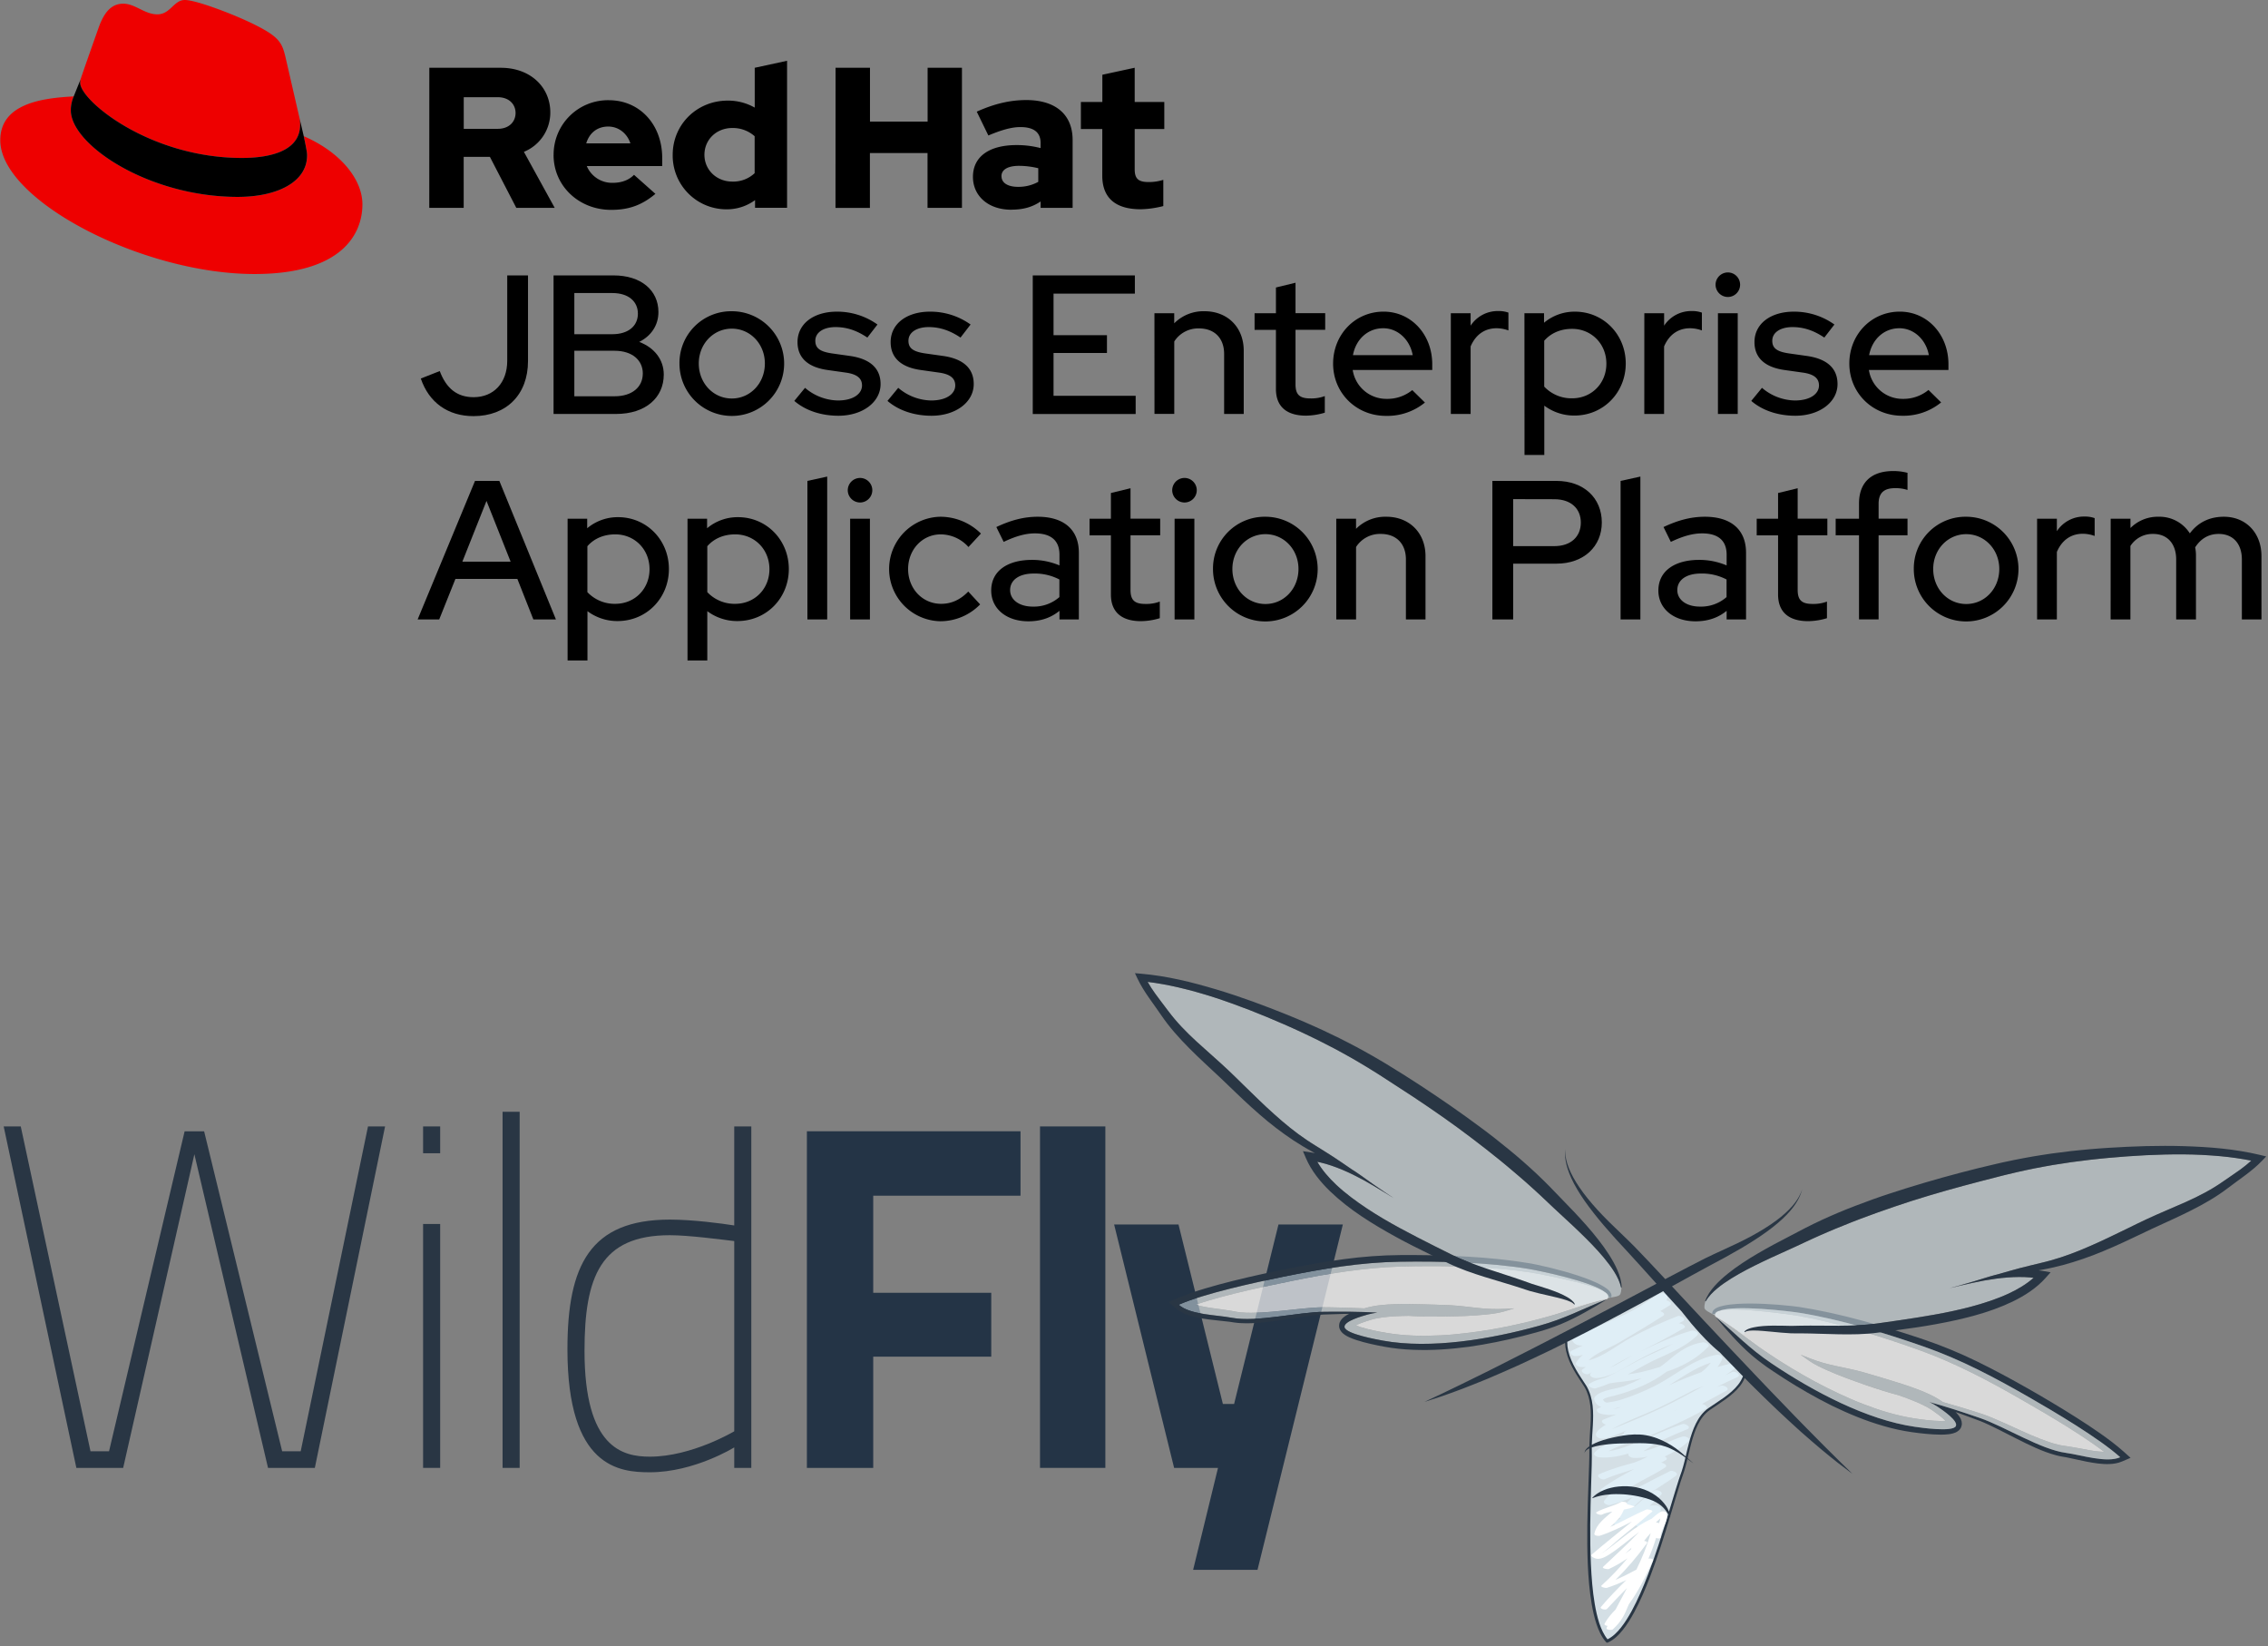 <?xml version="1.0" encoding="UTF-8" standalone="no"?>
<svg
   xmlns:dc="http://purl.org/dc/elements/1.1/"
   xmlns:cc="http://creativecommons.org/ns#"
   xmlns:rdf="http://www.w3.org/1999/02/22-rdf-syntax-ns#"
   xmlns:svg="http://www.w3.org/2000/svg"
   xmlns="http://www.w3.org/2000/svg"
   xmlns:sodipodi="http://sodipodi.sourceforge.net/DTD/sodipodi-0.dtd"
   xmlns:inkscape="http://www.inkscape.org/namespaces/inkscape"
   viewBox="0 0 1192.121 865.031"
   version="1.1"
   id="svg3148"
   sodipodi:docname="eap-wildfly-logo.svg"
   inkscape:version="0.92.4 (unknown)"
   width="1192.121"
   height="865.031">
  <rect x="0" y="0" width="1192.121" height="865.031" fill="#808080" stroke="none"/>
  <sodipodi:namedview
     pagecolor="#ffffff"
     bordercolor="#666666"
     borderopacity="1"
     objecttolerance="10"
     gridtolerance="10"
     guidetolerance="10"
     inkscape:pageopacity="0"
     inkscape:pageshadow="2"
     inkscape:window-width="1830"
     inkscape:window-height="1051"
     id="namedview3150"
     showgrid="false"
     inkscape:pagecheckerboard="true"
     inkscape:zoom="0.54316848"
     inkscape:cx="52.212712"
     inkscape:cy="554.78662"
     inkscape:window-x="82"
     inkscape:window-y="0"
     inkscape:window-maximized="1"
     inkscape:current-layer="svg3148"
     fit-margin-top="0"
     fit-margin-left="0"
     fit-margin-right="0"
     fit-margin-bottom="0" />
  <defs
     id="defs3070">
    <style
       id="style3068">.a{fill:#e00;}</style>
  </defs>
  <title
     id="title3072">Logo-Red_Hat-JBoss_Enterprise_Application_Platform-B-Standard-RGB</title>
  <path
     d="m 248.846,218.68 c -13.42,0 -23.4,-7.18 -27.66,-19.76 l 9.96,-3.92 c 3.43,9.15 9.15,13.73 17.78,13.73 10.61,0 17.69,-7.6 17.69,-19.14 v -44.86 h 10.92 v 45 c 0.02,17.61 -11.32,28.95 -28.69,28.95 z"
     id="path3074"
     style="fill:#000000;fill-opacity:1"
     inkscape:connector-curvature="0" />
  <path
     d="m 322.476,144.73 c 14.46,0 23.61,7.8 23.61,19.25 0,7 -3.85,12.58 -10.09,15.7 7.91,3 12.9,9.26 12.9,17.16 0,12.17 -9.57,20.7 -25.07,20.7 h -32.86 v -72.81 z m -20.59,9.27 v 21.63 h 20 c 8.42,0 13.41,-4.36 13.41,-10.81 0,-6.45 -5,-10.82 -13.41,-10.82 z m 36,42.33 c 0,-7.07 -5.61,-12 -14.87,-12 h -21.13 v 23.92 h 21.11 c 9.26,0.03 14.87,-4.86 14.87,-11.93 z"
     id="path3076"
     style="fill:#000000;fill-opacity:1"
     inkscape:connector-curvature="0" />
  <path
     d="m 384.666,163.56 a 27.51,27.51 0 1 1 -27.52,27.44 27.17,27.17 0 0 1 27.52,-27.44 z m 0,9.15 c -9.67,0 -17.37,8 -17.37,18.31 0,10.31 7.6,18.4 17.37,18.4 9.77,0 17.37,-8.11 17.37,-18.4 0,-10.29 -7.69,-18.31 -17.37,-18.31 z"
     id="path3078"
     style="fill:#000000;fill-opacity:1"
     inkscape:connector-curvature="0" />
  <path
     d="m 423.146,203.81 a 27.22,27.22 0 0 0 17.26,6.65 c 8.32,0 12.69,-3.64 12.69,-7.9 0,-3.74 -2.6,-5.93 -8.53,-6.76 l -9.56,-1.35 c -10.4,-1.46 -15.81,-6.45 -15.81,-14.67 0,-9.67 8.53,-16 20.7,-16 a 36.37,36.37 0 0 1 21.32,6.76 l -5.31,6.86 c -5.1,-3.43 -10.4,-5.51 -16.74,-5.51 -6.14,0 -10.61,2.7 -10.61,7.18 0,3.95 2.5,5.72 8.74,6.65 l 9.56,1.35 c 10.72,1.56 16,6.66 16,14.77 0,9.57 -9.57,16.64 -22.15,16.64 -8.84,0 -17.16,-2.6 -23.2,-7.8 z"
     id="path3080"
     style="fill:#000000;fill-opacity:1"
     inkscape:connector-curvature="0" />
  <path
     d="m 472.146,203.81 a 27.27,27.27 0 0 0 17.27,6.65 c 8.32,0 12.69,-3.64 12.69,-7.9 0,-3.74 -2.6,-5.93 -8.53,-6.76 l -9.57,-1.35 c -10.42,-1.45 -15.86,-6.45 -15.86,-14.67 0,-9.67 8.53,-16 20.7,-16 a 36.37,36.37 0 0 1 21.32,6.76 l -5.3,6.86 c -5.1,-3.43 -10.41,-5.51 -16.75,-5.51 -6.14,0 -10.61,2.7 -10.61,7.18 0,3.95 2.5,5.72 8.74,6.65 l 9.57,1.35 c 10.71,1.56 16,6.66 16,14.77 0,9.57 -9.56,16.64 -22.15,16.64 -8.84,0 -17.16,-2.6 -23.19,-7.8 z"
     id="path3082"
     style="fill:#000000;fill-opacity:1"
     inkscape:connector-curvature="0" />
  <path
     d="m 542.846,144.73 h 53.67 v 9.57 h -42.75 v 21.84 h 28.08 v 9.36 h -28.08 V 208 h 43.17 v 9.57 h -54.09 z"
     id="path3084"
     style="fill:#000000;fill-opacity:1"
     inkscape:connector-curvature="0" />
  <path
     d="m 606.806,164.6 h 10.4 v 5.3 a 21.64,21.64 0 0 1 15.94,-6.34 c 12.16,0 20.59,8.53 20.59,20.7 v 33.28 h -10.3 V 186 c 0,-8.21 -5,-13.41 -13.21,-13.41 a 14.91,14.91 0 0 0 -13,6.86 v 38.07 h -10.4 z"
     id="path3086"
     style="fill:#000000;fill-opacity:1"
     inkscape:connector-curvature="0" />
  <path
     d="m 670.666,173.34 h -11.23 v -8.74 h 11.23 v -13.52 l 10.29,-2.5 v 16 h 15.6 v 8.74 h -15.6 V 202 c 0,5.41 2.19,7.38 7.8,7.38 a 20.23,20.23 0 0 0 7.6,-1.24 v 8.73 a 35.56,35.56 0 0 1 -9.88,1.56 c -10.3,0 -15.81,-4.88 -15.81,-14 z"
     id="path3088"
     style="fill:#000000;fill-opacity:1"
     inkscape:connector-curvature="0" />
  <path
     d="m 727.236,163.77 c 14.57,0 25.59,12.06 25.59,27.66 v 3 h -41.81 a 17.86,17.86 0 0 0 17.89,15.18 20.62,20.62 0 0 0 13.42,-4.61 l 6.65,6.55 a 31.19,31.19 0 0 1 -20.49,7 c -15.6,0 -27.77,-12 -27.77,-27.45 0,-15.27 11.55,-27.33 26.52,-27.33 z m -16.09,22.88 h 31.41 c -1.45,-8.11 -7.8,-14.15 -15.49,-14.15 -8.15,0 -14.39,5.83 -15.92,14.15 z"
     id="path3090"
     style="fill:#000000;fill-opacity:1"
     inkscape:connector-curvature="0" />
  <path
     d="m 762.596,164.6 h 10.4 v 6.55 a 17,17 0 0 1 14.46,-7.69 15.17,15.17 0 0 1 5.41,0.83 v 9.36 a 18.36,18.36 0 0 0 -6.24,-1.15 c -5.51,0 -10.71,2.71 -13.63,9.57 v 35.47 h -10.4 z"
     id="path3092"
     style="fill:#000000;fill-opacity:1"
     inkscape:connector-curvature="0" />
  <path
     d="m 801.286,164.6 h 10.3 v 5 a 25,25 0 0 1 16.22,-5.82 c 15.08,0 26.73,12.06 26.73,27.25 0,15.19 -11.65,27.35 -27,27.35 a 26.18,26.18 0 0 1 -15.81,-5.2 v 25.9 h -10.4 z m 10.4,14.46 v 24.12 a 19.69,19.69 0 0 0 14.67,6.14 c 10.29,0 18,-7.9 18,-18.2 0,-10.5 -7.91,-18.3 -18,-18.3 -6.14,0 -11.21,2.28 -14.67,6.24 z"
     id="path3094"
     style="fill:#000000;fill-opacity:1"
     inkscape:connector-curvature="0" />
  <path
     d="m 864.306,164.6 h 10.4 v 6.55 a 17,17 0 0 1 14.44,-7.69 15.17,15.17 0 0 1 5.41,0.83 v 9.36 a 18.41,18.41 0 0 0 -6.24,-1.15 c -5.51,0 -10.71,2.71 -13.63,9.57 v 35.47 h -10.4 z"
     id="path3096"
     style="fill:#000000;fill-opacity:1"
     inkscape:connector-curvature="0" />
  <path
     d="m 901.746,149.62 a 6.49,6.49 0 0 1 6.45,-6.45 6.45,6.45 0 0 1 0,12.9 6.49,6.49 0 0 1 -6.45,-6.45 z m 11.65,67.92 h -10.4 V 164.6 h 10.4 z"
     id="path3098"
     style="fill:#000000;fill-opacity:1"
     inkscape:connector-curvature="0" />
  <path
     d="m 926.146,203.81 a 27.25,27.25 0 0 0 17.27,6.65 c 8.32,0 12.69,-3.64 12.69,-7.9 0,-3.74 -2.6,-5.93 -8.53,-6.76 l -9.57,-1.35 c -10.4,-1.46 -15.81,-6.45 -15.81,-14.67 0,-9.67 8.53,-16 20.7,-16 a 36.37,36.37 0 0 1 21.32,6.76 l -5.31,6.86 c -5.09,-3.43 -10.4,-5.51 -16.74,-5.51 -6.14,0 -10.61,2.7 -10.61,7.18 0,3.95 2.5,5.72 8.74,6.65 l 9.56,1.35 c 10.72,1.56 16,6.66 16,14.77 0,9.57 -9.57,16.64 -22.15,16.64 -8.84,0 -17.16,-2.6 -23.19,-7.8 z"
     id="path3100"
     style="fill:#000000;fill-opacity:1"
     inkscape:connector-curvature="0" />
  <path
     d="m 998.576,163.77 c 14.56,0 25.58,12.06 25.58,27.66 v 3 h -41.81 a 17.86,17.86 0 0 0 17.89,15.18 20.62,20.62 0 0 0 13.42,-4.68 l 6.65,6.55 a 31.19,31.19 0 0 1 -20.49,7 c -15.6,0 -27.76,-12 -27.76,-27.45 0,-15.2 11.54,-27.26 26.52,-27.26 z m -16.12,22.88 h 31.4 c -1.45,-8.11 -7.8,-14.15 -15.49,-14.15 -8.11,0 -14.35,5.83 -15.91,14.15 z"
     id="path3102"
     style="fill:#000000;fill-opacity:1"
     inkscape:connector-curvature="0" />
  <path
     d="m 249.676,252.73 h 12.8 l 29.74,72.81 h -11.86 l -8.42,-21.32 h -32.55 l -8.53,21.32 h -11.34 z m 18.72,42.44 -12.68,-31.93 -12.69,31.93 z"
     id="path3104"
     style="fill:#000000;fill-opacity:1"
     inkscape:connector-curvature="0" />
  <path
     d="m 298.346,272.6 h 10.3 v 5 a 25,25 0 0 1 16.22,-5.82 c 15.08,0 26.73,12.06 26.73,27.25 0,15.19 -11.65,27.35 -27,27.35 a 26.2,26.2 0 0 1 -15.81,-5.2 v 25.9 h -10.44 z m 10.4,14.46 v 24.12 a 19.69,19.69 0 0 0 14.67,6.14 c 10.29,0 18,-7.9 18,-18.2 0,-10.5 -7.9,-18.3 -18,-18.3 -6.14,0 -11.27,2.28 -14.67,6.24 z"
     id="path3106"
     style="fill:#000000;fill-opacity:1"
     inkscape:connector-curvature="0" />
  <path
     d="m 361.376,272.6 h 10.29 v 5 a 25,25 0 0 1 16.23,-5.82 c 15.08,0 26.73,12.06 26.73,27.25 0,15.19 -11.65,27.35 -27.05,27.35 a 26.17,26.17 0 0 1 -15.8,-5.2 v 25.9 h -10.4 z m 10.4,14.46 v 24.12 a 19.65,19.65 0 0 0 14.66,6.14 c 10.3,0 18,-7.9 18,-18.2 0,-10.5 -7.9,-18.3 -18,-18.3 -6.14,0 -11.23,2.28 -14.66,6.24 z"
     id="path3108"
     style="fill:#000000;fill-opacity:1"
     inkscape:connector-curvature="0" />
  <path
     d="m 434.796,325.54 h -10.4 v -72.81 l 10.4,-2.28 z"
     id="path3110"
     style="fill:#000000;fill-opacity:1"
     inkscape:connector-curvature="0" />
  <path
     d="m 445.606,257.62 a 6.49,6.49 0 0 1 6.45,-6.45 6.45,6.45 0 0 1 0,12.9 6.48,6.48 0 0 1 -6.45,-6.45 z m 11.65,67.92 h -10.4 V 272.6 h 10.4 z"
     id="path3112"
     style="fill:#000000;fill-opacity:1"
     inkscape:connector-curvature="0" />
  <path
     d="m 508.946,310.87 6.24,6.76 a 29.26,29.26 0 0 1 -20.91,8.84 27.46,27.46 0 0 1 0,-54.91 30.34,30.34 0 0 1 21.33,8.84 l -6.56,7.07 a 19.65,19.65 0 0 0 -14.56,-6.65 c -9.67,0 -17.16,8 -17.16,18.2 0,10.4 7.59,18.3 17.37,18.3 5.45,0 10.09,-2.18 14.25,-6.45 z"
     id="path3114"
     style="fill:#000000;fill-opacity:1"
     inkscape:connector-curvature="0" />
  <path
     d="m 521.006,310.35 c 0,-10.61 9,-16.12 21.42,-16.12 a 36.63,36.63 0 0 1 14.46,2.91 v -5.61 c 0,-7.49 -4.47,-11.23 -12.9,-11.23 -5.09,0 -10.29,1.56 -16.43,4.47 l -3.85,-7.8 c 7.49,-3.54 14.36,-5.41 21.74,-5.41 13.62,0 21.63,6.66 21.63,18.93 v 35.05 h -10.19 V 321 c -4.58,3.75 -10,5.51 -16.43,5.51 -11.55,-0.04 -19.45,-6.69 -19.45,-16.16 z m 21.84,8.43 a 20.34,20.34 0 0 0 14,-5 v -9.25 a 27.78,27.78 0 0 0 -13.62,-3.12 c -7.28,0 -12.28,3.22 -12.28,8.73 0.04,5.2 4.93,8.64 11.9,8.64 z"
     id="path3116"
     style="fill:#000000;fill-opacity:1"
     inkscape:connector-curvature="0" />
  <path
     d="m 583.926,281.34 h -11.23 v -8.74 h 11.23 v -13.52 l 10.3,-2.5 v 16 h 15.6 v 8.74 h -15.6 V 310 c 0,5.41 2.18,7.38 7.8,7.38 a 20.21,20.21 0 0 0 7.59,-1.24 v 8.73 a 35.44,35.44 0 0 1 -9.88,1.56 c -10.3,0 -15.81,-4.88 -15.81,-14 z"
     id="path3118"
     style="fill:#000000;fill-opacity:1"
     inkscape:connector-curvature="0" />
  <path
     d="m 616.146,257.62 a 6.49,6.49 0 0 1 6.45,-6.45 6.45,6.45 0 0 1 0,12.9 6.48,6.48 0 0 1 -6.45,-6.45 z m 11.65,67.92 h -10.4 V 272.6 h 10.4 z"
     id="path3120"
     style="fill:#000000;fill-opacity:1"
     inkscape:connector-curvature="0" />
  <path
     d="m 665.146,271.56 a 27.51,27.51 0 1 1 -27.56,27.44 27.17,27.17 0 0 1 27.56,-27.44 z m 0,9.15 c -9.67,0 -17.37,8 -17.37,18.31 0,10.31 7.6,18.4 17.37,18.4 9.77,0 17.37,-8.11 17.37,-18.4 0,-10.29 -7.69,-18.31 -17.37,-18.31 z"
     id="path3122"
     style="fill:#000000;fill-opacity:1"
     inkscape:connector-curvature="0" />
  <path
     d="m 702.376,272.6 h 10.4 v 5.3 a 21.64,21.64 0 0 1 15.92,-6.34 c 12.17,0 20.59,8.53 20.59,20.7 v 33.28 h -10.3 V 294 c 0,-8.21 -5,-13.41 -13.2,-13.41 a 14.92,14.92 0 0 0 -13,6.86 v 38.07 h -10.4 z"
     id="path3124"
     style="fill:#000000;fill-opacity:1"
     inkscape:connector-curvature="0" />
  <path
     d="m 784.436,252.73 h 33.71 c 14.35,0 23.81,9 23.81,21.85 0,12.58 -9.46,21.63 -23.81,21.63 h -22.79 v 29.33 h -10.92 z m 10.92,9.57 V 287 h 21.63 c 8.84,0 13.94,-5.09 13.94,-12.37 0,-7.28 -5.1,-12.28 -13.94,-12.28 z"
     id="path3126"
     style="fill:#000000;fill-opacity:1"
     inkscape:connector-curvature="0" />
  <path
     d="m 862.226,325.54 h -10.4 v -72.81 l 10.4,-2.28 z"
     id="path3128"
     style="fill:#000000;fill-opacity:1"
     inkscape:connector-curvature="0" />
  <path
     d="m 871.686,310.35 c 0,-10.61 9.05,-16.12 21.43,-16.12 a 36.59,36.59 0 0 1 14.45,2.91 v -5.61 c 0,-7.49 -4.47,-11.23 -12.89,-11.23 -5.1,0 -10.3,1.56 -16.44,4.47 l -3.84,-7.8 c 7.49,-3.54 14.35,-5.41 21.73,-5.41 13.63,0 21.64,6.66 21.64,18.93 v 35.05 h -10.2 V 321 c -4.57,3.75 -10,5.51 -16.43,5.51 -11.54,-0.04 -19.45,-6.69 -19.45,-16.16 z m 21.84,8.43 a 20.34,20.34 0 0 0 14,-5 v -9.25 a 27.73,27.73 0 0 0 -13.62,-3.12 c -7.28,0 -12.27,3.22 -12.27,8.73 0.04,5.2 4.92,8.64 11.89,8.64 z"
     id="path3130"
     style="fill:#000000;fill-opacity:1"
     inkscape:connector-curvature="0" />
  <path
     d="m 934.606,281.34 h -11.23 v -8.74 h 11.23 v -13.52 l 10.3,-2.5 v 16 h 15.6 v 8.74 h -15.6 V 310 c 0,5.41 2.18,7.38 7.8,7.38 a 20.18,20.18 0 0 0 7.59,-1.24 v 8.73 a 35.44,35.44 0 0 1 -9.88,1.56 c -10.29,0 -15.81,-4.88 -15.81,-14 z"
     id="path3132"
     style="fill:#000000;fill-opacity:1"
     inkscape:connector-curvature="0" />
  <path
     d="m 977.146,272.6 v -8 c 0,-10.71 6.13,-17.06 18,-17.06 a 29.16,29.16 0 0 1 7.49,0.94 v 9 a 20,20 0 0 0 -6.55,-0.94 c -5.83,0 -8.64,2.5 -8.64,8.22 v 7.8 h 15.19 v 8.74 h -15.2 v 44.2 h -10.29 v -44.2 h -12.27 v -8.7 z"
     id="path3134"
     style="fill:#000000;fill-opacity:1"
     inkscape:connector-curvature="0" />
  <path
     d="m 1033.516,271.56 a 27.51,27.51 0 1 1 -27.57,27.44 27.16,27.16 0 0 1 27.57,-27.44 z m 0,9.15 c -9.68,0 -17.37,8 -17.37,18.31 0,10.31 7.59,18.4 17.37,18.4 9.78,0 17.36,-8.11 17.36,-18.4 0,-10.29 -7.73,-18.31 -17.36,-18.31 z"
     id="path3136"
     style="fill:#000000;fill-opacity:1"
     inkscape:connector-curvature="0" />
  <path
     d="m 1070.746,272.6 h 10.4 v 6.55 a 17,17 0 0 1 14.45,-7.69 15.09,15.09 0 0 1 5.41,0.83 v 9.36 a 18.36,18.36 0 0 0 -6.24,-1.15 c -5.51,0 -10.71,2.71 -13.62,9.57 v 35.47 h -10.4 z"
     id="path3138"
     style="fill:#000000;fill-opacity:1"
     inkscape:connector-curvature="0" />
  <path
     d="m 1109.426,272.6 h 10.4 v 4.89 a 20.23,20.23 0 0 1 14.77,-5.93 18.9,18.9 0 0 1 16.44,8.74 c 4.26,-5.72 10.29,-8.74 17.88,-8.74 11.65,0 19.77,8.53 19.77,20.7 v 33.28 h -10.3 V 294 c 0,-8.21 -4.58,-13.41 -12.17,-13.41 -5.3,0 -9.46,2.49 -12.38,7.07 a 21.57,21.57 0 0 1 0.42,4.58 v 33.28 h -10.4 V 294 c 0,-8.21 -4.58,-13.41 -12.06,-13.41 a 13.77,13.77 0 0 0 -12,6.34 v 38.59 h -10.4 z"
     id="path3140"
     style="fill:#000000;fill-opacity:1"
     inkscape:connector-curvature="0" />
  <path
     class="a"
     d="m 127.146,83 c 12.51,0 30.61,-2.58 30.61,-17.46 a 14,14 0 0 0 -0.31,-3.42 l -7.45,-32.36 c -1.72,-7.12 -3.23,-10.35 -15.73,-16.6 C 124.536,8.19 103.406,0 97.146,0 c -5.82,0 -7.55,7.54 -14.45,7.54 -6.68,0 -11.64,-5.6 -17.89,-5.6 -6,0 -9.91,4.09 -12.93,12.5 0,0 -8.41,23.72 -9.49,27.16 a 6.43,6.43 0 0 0 -0.24,1.94 c 0,9.22 36.33,39.46 85,39.46 m 32.55,-11.42 c 1.73,8.19 1.73,9.05 1.73,10.13 0,14 -15.74,21.77 -36.43,21.77 C 78.146,103.47 37.226,76.1 37.226,58 a 18.45,18.45 0 0 1 1.51,-7.33 c -16.82,0.85 -38.59,3.87 -38.59,23.05 0,31.48 74.59,70.28 133.65,70.28 45.28,0 56.7,-20.48 56.7,-36.65 0,-12.72 -11,-27.16 -30.83,-35.78"
     id="path3142"
     inkscape:connector-curvature="0"
     style="fill:#ee0000" />
  <path
     d="m 159.666,71.57 c 1.73,8.19 1.73,9.05 1.73,10.13 0,14 -15.74,21.77 -36.43,21.77 C 78.146,103.47 37.226,76.1 37.226,58 a 18.45,18.45 0 0 1 1.51,-7.33 l 3.66,-9.06 a 6.43,6.43 0 0 0 -0.25,1.93 c 0,9.22 36.33,39.46 85,39.46 12.51,0 30.61,-2.58 30.61,-17.46 a 14,14 0 0 0 -0.31,-3.42 z"
     id="path3144"
     inkscape:connector-curvature="0" />
  <path
     d="m 579.386,92.3 c 0,11.89 7.15,17.67 20.19,17.67 a 52.11,52.11 0 0 0 11.89,-1.68 V 94.51 a 24.84,24.84 0 0 1 -7.68,1.16 c -5.37,0 -7.36,-1.68 -7.36,-6.73 V 67.8 h 15.56 V 53.6 h -15.56 v -18 l -17,3.68 V 53.6 h -11.28 v 14.2 h 11.25 z m -53,0.32 c 0,-3.68 3.69,-5.47 9.26,-5.47 a 43.12,43.12 0 0 1 10.1,1.26 v 7.15 a 21.51,21.51 0 0 1 -10.6,2.63 c -5.46,0 -8.73,-2.1 -8.73,-5.57 m 5.2,17.56 c 6,0 10.84,-1.26 15.36,-4.31 v 3.37 h 16.82 V 73.58 c 0,-13.56 -9.14,-21 -24.39,-21 -8.52,0 -16.94,2 -26,6.1 l 6.1,12.52 c 6.52,-2.74 12,-4.42 16.83,-4.42 7,0 10.62,2.73 10.62,8.31 v 2.73 a 49.53,49.53 0 0 0 -12.62,-1.58 c -14.31,0 -22.93,6 -22.93,16.73 0,9.78 7.78,17.24 20.19,17.24 m -92.44,-0.94 h 18.09 V 80.42 h 30.29 v 28.82 h 18.09 V 35.62 h -18.05 v 28.29 h -30.29 V 35.62 h -18.09 z m -68.89,-27.9 c 0,-8 6.31,-14.1 14.62,-14.1 a 17.22,17.22 0 0 1 11.78,4.32 V 91 a 16.36,16.36 0 0 1 -11.78,4.42 c -8.2,0 -14.62,-6.1 -14.62,-14.09 m 26.61,27.87 h 16.83 V 31.94 l -17,3.68 v 20.93 a 28.3,28.3 0 0 0 -14.2,-3.68 c -16.19,0 -28.92,12.51 -28.92,28.5 a 28.25,28.25 0 0 0 28.36,28.63 25.12,25.12 0 0 0 14.93,-4.83 z m -77.19,-42.7 c 5.36,0 9.88,3.47 11.67,8.83 h -23.21 c 1.68,-5.57 5.89,-8.83 11.57,-8.83 m -28.74,14.97 c 0,16.2 13.25,28.82 30.28,28.82 9.36,0 16.2,-2.53 23.25,-8.42 l -11.26,-10 c -2.63,2.74 -6.52,4.21 -11.14,4.21 a 14.39,14.39 0 0 1 -13.68,-8.83 h 39.65 v -4.2 c 0,-17.67 -11.88,-30.39 -28.08,-30.39 a 28.57,28.57 0 0 0 -29,28.81 m -29.36,-30.39 c 6,0 9.36,3.78 9.36,8.31 0,4.53 -3.37,8.31 -9.36,8.31 h -17.88 V 51.08 Z m -36,58.16 h 18.09 V 82.42 h 13.77 l 13.89,26.82 h 20.19 l -16.2,-29.45 a 22.27,22.27 0 0 0 13.88,-20.72 c 0,-13.25 -10.41,-23.45 -26,-23.45 h -37.59 z"
     id="path3146"
     style="fill:#000000;fill-opacity:1"
     inkscape:connector-curvature="0" />
  <style
     id="style3987"
     type="text/css">
	.st0{fill:#FFFFFF;}
	.st1{opacity:0.7;fill:#FFFFFF;}
	.st2{opacity:0.5;fill:#E1EEF4;}
	.st3{fill:#293644;}
	.st4{fill:#D4DFE5;}
	.st5{fill:#DFEEF6;}
	.st6{fill:none;stroke:#E2E2E2;stroke-width:0.838;stroke-miterlimit:10;}
	.st7{fill:none;stroke:#E2E2E2;stroke-width:0.279;stroke-miterlimit:10;}
	.st8{fill:none;stroke:#E2E2E2;stroke-width:0.14;stroke-miterlimit:10;}
	.st9{fill:none;stroke:#E2E2E2;stroke-width:0.626;stroke-miterlimit:10;}
</style>
  <g
     id="g1119"
     transform="matrix(2.032,0,0,2.032,-9.832,506.341)"
     style="stroke-width:0.492">
	<g
   id="g1083"
   style="stroke-width:0.492">
		<g
   id="g1081"
   style="stroke-width:0.492">
			<g
   id="g1079"
   style="stroke-width:0.492">
				<path
   id="path1065"
   d="m 10.207,42.133 18.042,84.02 h 4.792 L 52.596,43.395 h 5.046 l 20.186,82.758 h 4.793 l 17.41,-84.02 h 4.417 L 86.28,130.442 H 74.17 L 55.12,49.324 36.7,130.442 H 24.589 L 5.792,42.133 Z"
   inkscape:connector-curvature="0"
   style="fill:#293644;stroke-width:0.492" />

				<path
   id="path1067"
   d="m 114.281,42.133 h 4.417 v 6.938 h -4.417 z m 0,25.231 h 4.417 v 63.078 h -4.417 z"
   inkscape:connector-curvature="0"
   style="fill:#293644;stroke-width:0.492" />

				<path
   id="path1069"
   d="m 134.844,38.349 h 4.416 v 92.094 h -4.416 z"
   inkscape:connector-curvature="0"
   style="fill:#293644;stroke-width:0.492" />

				<path
   id="path1071"
   d="m 199.181,130.442 h -4.414 v -5.298 c 0,0 -10.347,6.434 -21.826,6.434 -7.823,0 -21.322,-1.136 -21.322,-31.792 0,-21.699 5.805,-33.557 26.494,-33.557 5.929,0 13.5,1.009 16.653,1.514 v -25.61 h 4.414 v 88.309 z m -4.413,-9.461 V 71.78 c -3.282,-0.377 -11.734,-1.514 -16.653,-1.514 -17.914,0 -22.078,10.724 -22.078,29.898 0,25.106 9.841,27.377 16.905,27.377 10.849,0 21.826,-6.56 21.826,-6.56 z"
   inkscape:connector-curvature="0"
   style="fill:#293644;stroke-width:0.492" />

				<path
   id="path1073"
   d="m 213.56,43.395 h 55.257 v 16.652 h -38.099 v 25.105 h 30.531 v 16.526 h -30.531 v 28.764 H 213.56 Z"
   inkscape:connector-curvature="0"
   style="fill:#243446;stroke-width:0.492" />

				<path
   id="path1075"
   d="m 273.861,42.133 h 16.903 v 88.309 h -16.903 z"
   inkscape:connector-curvature="0"
   style="fill:#243446;stroke-width:0.492" />

				<path
   id="path1077"
   d="m 309.687,67.491 11.481,46.424 h 2.9 l 11.48,-46.424 H 352.2 l -22.076,89.319 h -16.653 l 6.435,-26.367 H 308.552 L 293.034,67.491 Z"
   inkscape:connector-curvature="0"
   style="fill:#243446;stroke-width:0.492" />

			</g>

		</g>

	</g>

	<g
   id="g1089"
   style="stroke-width:0.492">
		<path
   id="path1085"
   d="m 415.713,83.244 c -2.188,-0.656 -4.432,-1.198 -6.686,-1.703 -1.124,-0.254 -2.261,-0.493 -3.395,-0.719 -1.135,-0.234 -2.273,-0.459 -3.409,-0.665 -0.566,-0.101 -1.142,-0.203 -1.691,-0.286 l -1.718,-0.228 c -1.158,-0.153 -2.328,-0.33 -3.469,-0.427 -1.154,-0.107 -2.294,-0.247 -3.461,-0.33 l -3.489,-0.254 c -2.337,-0.117 -4.678,-0.24 -7.029,-0.285 -1.173,-0.042 -2.348,-0.055 -3.526,-0.064 -1.178,-0.011 -2.358,-0.029 -3.54,-0.014 -2.351,0.002 -4.761,0.043 -7.078,0.105 l -3.579,0.155 -3.496,0.271 -3.525,0.373 c -1.183,0.135 -2.353,0.3 -3.532,0.448 -2.355,0.334 -4.711,0.708 -7.067,1.129 -2.36,0.423 -4.724,0.879 -7.087,1.36 -4.753,0.954 -9.502,1.952 -14.218,3.108 -2.362,0.58 -4.715,1.197 -7.036,1.88 -1.203,0.358 -2.402,0.733 -3.578,1.138 0.432,0.133 0.879,0.251 1.332,0.353 1.646,0.374 3.392,0.589 5.184,0.828 0.894,0.123 1.804,0.249 2.731,0.408 l 1.345,0.251 0.585,0.086 0.613,0.068 c 1.662,0.158 3.4,0.11 5.146,0.03 3.495,-0.184 7.021,-0.647 10.588,-1.001 1.78,-0.174 3.574,-0.33 5.404,-0.359 0.935,-0.013 1.793,0.022 2.686,0.032 l 2.658,0.056 c 1.776,0.045 3.543,0.11 5.311,0.197 l 0.083,0.005 c 0.141,-0.039 0.284,-0.086 0.425,-0.124 l 0.439,-0.117 0.479,-0.117 c 0.324,-0.085 0.641,-0.137 0.961,-0.205 0.634,-0.117 1.264,-0.206 1.885,-0.276 1.251,-0.139 2.482,-0.207 3.705,-0.247 2.433,-0.075 4.827,-0.028 7.209,0.032 2.374,0.073 4.729,0.127 7.078,0.238 2.343,0.12 4.683,0.441 7.022,0.69 2.333,0.27 4.676,0.377 6.995,0.258 l 2.588,-0.138 -2.449,0.74 c -1.688,0.509 -3.401,0.703 -5.118,0.882 -1.718,0.174 -3.441,0.276 -5.168,0.354 -3.464,0.146 -6.938,0.183 -10.427,0.136 -1.385,-0.029 -2.771,-0.081 -4.168,-0.175 -1.129,0.017 -2.253,0.046 -3.364,0.104 -1.156,0.062 -2.298,0.149 -3.407,0.298 -0.558,0.072 -1.102,0.165 -1.63,0.272 -0.262,0.062 -0.528,0.111 -0.778,0.184 l -0.383,0.103 -0.416,0.125 c -1.089,0.325 -2.164,0.684 -3.107,1.112 -0.192,0.085 -0.377,0.178 -0.55,0.269 0.385,0.161 0.807,0.315 1.25,0.457 1.048,0.328 2.168,0.601 3.294,0.847 1.122,0.243 2.296,0.467 3.407,0.649 0.593,0.099 1.183,0.191 1.726,0.257 0.544,0.078 1.13,0.13 1.693,0.191 2.277,0.222 4.578,0.315 6.886,0.289 2.3,-0.029 4.603,-0.135 6.898,-0.343 4.579,-0.418 9.141,-1.078 13.628,-1.991 2.243,-0.454 4.467,-0.951 6.674,-1.509 l 1.651,-0.423 1.626,-0.44 c 1.132,-0.289 2.145,-0.617 3.214,-0.919 2.132,-0.659 4.254,-1.389 6.43,-2.077 2.159,-0.695 4.368,-1.327 6.628,-1.771 l 0.182,-0.28 c 0.204,-0.497 -0.08,-1.01 -0.713,-1.523 -0.356,-0.232 -0.747,-0.441 -1.157,-0.624 -1.02,-0.453 -2.108,-0.795 -3.195,-1.134 z"
   inkscape:connector-curvature="0"
   style="opacity:0.7;fill:#ffffff;stroke-width:0.492" />

		<path
   id="path1087"
   d="m 459.73,99.105 c 0.92,0.625 1.777,1.256 2.763,1.888 l 1.401,0.93 1.434,0.924 c 1.918,1.224 3.872,2.399 5.857,3.536 3.969,2.284 8.089,4.35 12.301,6.191 2.113,0.923 4.268,1.746 6.438,2.503 2.182,0.753 4.396,1.389 6.627,1.897 0.557,0.119 1.126,0.258 1.668,0.353 0.535,0.111 1.125,0.208 1.716,0.303 1.114,0.175 2.299,0.336 3.438,0.459 1.148,0.123 2.296,0.217 3.393,0.234 0.463,0.006 0.912,-0.006 1.329,-0.038 -0.137,-0.142 -0.278,-0.288 -0.435,-0.429 -0.759,-0.704 -1.666,-1.385 -2.598,-2.036 l -0.357,-0.25 -0.329,-0.217 c -0.215,-0.146 -0.451,-0.278 -0.679,-0.423 -0.468,-0.268 -0.956,-0.524 -1.459,-0.772 -1.007,-0.487 -2.064,-0.933 -3.141,-1.356 -1.034,-0.405 -2.089,-0.787 -3.151,-1.156 -1.358,-0.353 -2.695,-0.743 -4.019,-1.154 -3.327,-1.056 -6.61,-2.188 -9.853,-3.418 -1.615,-0.619 -3.22,-1.262 -4.795,-1.966 -1.57,-0.714 -3.133,-1.438 -4.574,-2.454 l -2.088,-1.475 2.41,0.947 c 2.163,0.846 4.419,1.482 6.72,1.963 2.296,0.502 4.618,0.935 6.88,1.561 2.263,0.638 4.517,1.327 6.793,2.01 2.276,0.692 4.565,1.405 6.85,2.246 1.146,0.424 2.294,0.875 3.434,1.402 0.572,0.263 1.138,0.545 1.702,0.857 0.284,0.163 0.568,0.313 0.848,0.495 l 0.419,0.264 0.379,0.249 c 0.123,0.08 0.244,0.17 0.365,0.252 l 0.08,0.021 c 1.705,0.476 3.402,0.972 5.1,1.49 l 2.542,0.784 c 0.849,0.272 1.675,0.512 2.557,0.818 1.729,0.604 3.381,1.318 5.018,2.046 3.271,1.46 6.471,3.012 9.73,4.291 1.631,0.626 3.264,1.223 4.893,1.597 l 0.602,0.128 0.581,0.103 1.356,0.188 c 0.932,0.139 1.834,0.309 2.722,0.473 1.774,0.339 3.502,0.688 5.179,0.85 0.461,0.048 0.92,0.074 1.371,0.083 -0.986,-0.754 -2.003,-1.487 -3.031,-2.205 -1.986,-1.381 -4.025,-2.707 -6.084,-4.003 -4.108,-2.587 -8.301,-5.032 -12.51,-7.438 -2.091,-1.203 -4.188,-2.382 -6.295,-3.528 -2.104,-1.143 -4.22,-2.241 -6.35,-3.303 -1.072,-0.512 -2.134,-1.039 -3.211,-1.54 l -3.228,-1.466 -3.231,-1.36 -3.347,-1.275 c -2.179,-0.789 -4.454,-1.589 -6.685,-2.334 -1.114,-0.388 -2.242,-0.744 -3.364,-1.103 -1.12,-0.364 -2.239,-0.723 -3.366,-1.055 -2.246,-0.698 -4.504,-1.319 -6.76,-1.947 l -3.393,-0.86 c -1.13,-0.287 -2.256,-0.515 -3.385,-0.778 -1.114,-0.269 -2.28,-0.47 -3.428,-0.69 l -1.699,-0.325 c -0.552,-0.096 -1.129,-0.178 -1.697,-0.26 -1.143,-0.164 -2.296,-0.31 -3.444,-0.447 -1.149,-0.144 -2.302,-0.276 -3.448,-0.39 -2.3,-0.232 -4.598,-0.424 -6.879,-0.492 -1.141,-0.023 -2.283,-0.043 -3.389,0.066 -0.445,0.045 -0.883,0.12 -1.293,0.228 -0.765,0.287 -1.197,0.684 -1.159,1.22 l 0.084,0.322 c 2.003,1.135 3.904,2.433 5.731,3.773 1.846,1.338 3.631,2.702 5.443,3.998 z"
   inkscape:connector-curvature="0"
   style="opacity:0.7;fill:#ffffff;stroke-width:0.492" />

	</g>

	<path
   id="path1091"
   d="m 366.991,77.127 c -10.275,0.158 -20.005,1.812 -30.161,3.873 -7.279,1.48 -20.327,4.298 -27.09,7.248 2.851,2.606 9.754,2.619 13.722,3.372 6.46,1.222 17.17,-1.481 23.911,-1.546 4.632,-0.045 9.169,-0.042 13.726,0.211 -0.857,0.124 -1.661,0.275 -2.376,0.473 -1.563,0.435 -6.37,1.776 -6.086,3.308 0.33,1.753 8.414,3.194 9.994,3.481 12.34,2.22 27.757,-0.364 40.356,-3.861 6.812,-1.891 10.951,-4.266 17.605,-6.879 -2.26,0.444 -4.469,1.076 -6.628,1.771 -2.176,0.688 -4.298,1.417 -6.43,2.077 -1.069,0.302 -2.082,0.63 -3.214,0.919 l -1.626,0.44 -1.651,0.423 c -2.207,0.558 -4.431,1.055 -6.674,1.509 -4.487,0.913 -9.049,1.573 -13.628,1.991 -2.296,0.208 -4.599,0.313 -6.898,0.343 -2.308,0.026 -4.608,-0.067 -6.886,-0.289 -0.563,-0.062 -1.149,-0.113 -1.693,-0.191 -0.543,-0.065 -1.133,-0.158 -1.726,-0.257 -1.111,-0.183 -2.285,-0.406 -3.407,-0.649 -1.126,-0.246 -2.246,-0.519 -3.294,-0.847 -0.443,-0.142 -0.865,-0.296 -1.25,-0.457 0.173,-0.091 0.357,-0.184 0.55,-0.269 0.943,-0.429 2.019,-0.787 3.107,-1.112 l 0.416,-0.125 0.383,-0.103 c 0.25,-0.072 0.517,-0.122 0.778,-0.184 0.528,-0.107 1.072,-0.2 1.63,-0.272 1.109,-0.148 2.251,-0.236 3.407,-0.298 1.111,-0.058 2.235,-0.087 3.364,-0.104 1.396,0.094 2.783,0.146 4.168,0.175 3.489,0.047 6.963,0.01 10.427,-0.136 1.727,-0.078 3.45,-0.18 5.168,-0.354 1.717,-0.18 3.43,-0.374 5.118,-0.882 l 2.449,-0.74 -2.588,0.138 c -2.319,0.119 -4.662,0.012 -6.995,-0.258 -2.34,-0.25 -4.68,-0.571 -7.022,-0.69 -2.35,-0.11 -4.704,-0.165 -7.078,-0.238 -2.382,-0.06 -4.776,-0.107 -7.209,-0.032 -1.223,0.041 -2.454,0.108 -3.705,0.247 -0.621,0.07 -1.251,0.159 -1.885,0.276 -0.32,0.067 -0.637,0.12 -0.961,0.205 l -0.479,0.117 -0.439,0.117 c -0.141,0.038 -0.284,0.084 -0.425,0.124 l -0.083,-0.005 c -1.768,-0.087 -3.534,-0.152 -5.311,-0.197 l -2.658,-0.056 c -0.893,-0.009 -1.751,-0.044 -2.686,-0.032 -1.83,0.029 -3.624,0.185 -5.404,0.359 -3.566,0.354 -7.093,0.817 -10.588,1.001 -1.745,0.081 -3.483,0.128 -5.146,-0.03 l -0.613,-0.068 -0.585,-0.086 -1.345,-0.251 c -0.928,-0.16 -1.838,-0.285 -2.731,-0.408 -1.792,-0.239 -3.538,-0.455 -5.184,-0.828 -0.453,-0.101 -0.9,-0.22 -1.332,-0.353 1.176,-0.405 2.375,-0.78 3.578,-1.138 2.321,-0.683 4.674,-1.3 7.036,-1.88 4.716,-1.156 9.465,-2.154 14.218,-3.108 2.363,-0.481 4.727,-0.937 7.087,-1.36 2.356,-0.421 4.712,-0.794 7.067,-1.129 1.18,-0.148 2.35,-0.313 3.532,-0.448 l 3.525,-0.373 3.496,-0.271 3.579,-0.155 c 2.317,-0.062 4.728,-0.103 7.078,-0.105 1.182,-0.015 2.362,0.003 3.54,0.014 1.179,0.009 2.354,0.021 3.526,0.064 2.352,0.045 4.692,0.168 7.029,0.285 l 3.489,0.254 c 1.167,0.083 2.307,0.223 3.461,0.33 1.141,0.097 2.311,0.273 3.469,0.427 l 1.718,0.228 c 0.55,0.083 1.125,0.185 1.691,0.286 1.136,0.206 2.274,0.431 3.409,0.665 1.134,0.226 2.271,0.465 3.395,0.719 2.254,0.505 4.497,1.047 6.686,1.703 1.087,0.338 2.175,0.681 3.191,1.135 0.41,0.182 0.801,0.391 1.157,0.624 -3.459,-2.794 -17.368,-5.619 -19.856,-6.025 -10.432,-1.703 -22.669,-2.014 -33.21,-1.853 z"
   inkscape:connector-curvature="0"
   style="opacity:0.5;fill:#e1eef4;stroke-width:0.492" />

	<g
   id="g1097"
   style="stroke-width:0.492">
		<path
   id="path1093"
   d="m 421.544,85.297 c -0.151,-0.328 -0.374,-0.587 -0.609,-0.808 -0.469,-0.44 -0.983,-0.775 -1.505,-1.083 -1.046,-0.608 -2.127,-1.104 -3.223,-1.54 -2.202,-0.885 -4.448,-1.585 -6.707,-2.229 -2.267,-0.636 -4.551,-1.202 -6.861,-1.691 -0.58,-0.124 -1.153,-0.244 -1.761,-0.354 l -1.759,-0.275 c -1.159,-0.174 -2.308,-0.37 -3.5,-0.495 -1.181,-0.137 -2.372,-0.303 -3.552,-0.411 l -3.545,-0.326 c -2.368,-0.167 -4.74,-0.337 -7.12,-0.429 -1.188,-0.066 -2.381,-0.102 -3.571,-0.136 -1.193,-0.036 -2.384,-0.076 -3.579,-0.083 -2.401,-0.045 -4.757,-0.051 -7.207,-0.034 l -3.587,0.085 -3.664,0.211 -3.631,0.32 c -1.21,0.13 -2.41,0.291 -3.62,0.434 -2.412,0.328 -4.82,0.694 -7.213,1.109 -2.399,0.412 -4.793,0.859 -7.182,1.329 -2.397,0.461 -4.778,0.981 -7.172,1.503 -2.396,0.529 -4.795,1.086 -7.188,1.683 -2.4,0.6 -4.799,1.238 -7.19,1.954 -2.399,0.723 -4.787,1.506 -7.17,2.527 l -2.281,0.98 1.804,1.598 c 0.889,0.784 1.886,1.281 2.852,1.649 0.969,0.368 1.932,0.612 2.877,0.806 1.893,0.385 3.744,0.584 5.538,0.769 0.898,0.089 1.784,0.176 2.633,0.29 l 1.315,0.198 c 0.231,0.035 0.508,0.062 0.757,0.091 l 0.733,0.059 c 1.926,0.116 3.789,0.022 5.62,-0.151 3.649,-0.356 7.167,-0.981 10.66,-1.482 1.744,-0.25 3.479,-0.477 5.19,-0.578 1.712,-0.077 3.523,-0.121 5.27,-0.167 0.471,-0.009 0.939,-0.007 1.412,-0.014 -0.366,0.179 -0.737,0.386 -1.127,0.664 -0.336,0.252 -0.713,0.545 -1.067,1.101 -0.172,0.291 -0.342,0.65 -0.374,1.116 -0.014,0.112 -0.011,0.225 -0.002,0.344 l 0.016,0.173 0.012,0.085 0.029,0.136 0.016,0.051 c 0.004,0.022 0.04,0.139 0.062,0.2 0.063,0.171 0.108,0.258 0.156,0.347 0.424,0.714 0.849,0.975 1.205,1.233 0.366,0.245 0.704,0.415 1.03,0.572 0.655,0.304 1.271,0.53 1.891,0.737 1.229,0.402 2.433,0.714 3.637,0.994 1.214,0.28 2.386,0.521 3.624,0.745 0.588,0.103 1.173,0.206 1.818,0.295 0.635,0.098 1.235,0.16 1.854,0.235 2.462,0.261 4.918,0.345 7.357,0.322 2.431,-0.021 4.847,-0.181 7.238,-0.414 1.197,-0.115 2.386,-0.261 3.567,-0.412 1.181,-0.172 2.356,-0.349 3.525,-0.554 2.338,-0.398 4.645,-0.871 6.935,-1.387 2.288,-0.524 4.55,-1.093 6.789,-1.718 l 1.674,-0.473 0.211,-0.062 0.233,-0.073 0.408,-0.131 0.819,-0.266 c 1.074,-0.327 2.197,-0.782 3.286,-1.205 2.143,-0.896 4.185,-1.923 6.157,-3.024 1.965,-1.104 3.898,-2.215 5.805,-3.432 -6.654,2.613 -10.794,4.988 -17.605,6.879 -12.6,3.497 -28.017,6.081 -40.356,3.861 -1.58,-0.287 -9.664,-1.729 -9.994,-3.481 -0.284,-1.532 4.522,-2.873 6.086,-3.308 0.715,-0.198 1.519,-0.349 2.376,-0.473 -4.557,-0.253 -9.094,-0.256 -13.726,-0.211 -6.741,0.065 -17.451,2.768 -23.911,1.546 -3.968,-0.753 -10.871,-0.766 -13.722,-3.372 6.763,-2.949 19.811,-5.768 27.09,-7.248 10.156,-2.06 19.886,-3.714 30.161,-3.873 10.541,-0.161 22.777,0.15 33.214,1.851 2.488,0.406 16.397,3.23 19.856,6.025 0.081,0.054 0.173,0.101 0.249,0.158 0.196,0.152 0.379,0.314 0.491,0.48 0.06,0.084 0.099,0.165 0.114,0.245 0.011,0.043 0.013,0.078 0.017,0.103 0.014,0.017 -0.024,0.119 -0.032,0.176 l 0.679,0.213 c 0.025,-0.075 0.053,-0.097 0.074,-0.221 0.029,-0.11 0.037,-0.215 0.032,-0.309 -0.004,-0.196 -0.062,-0.385 -0.141,-0.549 z"
   inkscape:connector-curvature="0"
   style="fill:#293644;stroke-width:0.492" />

		<path
   id="path1095"
   d="m 554.116,126.186 c -1.938,-1.724 -3.957,-3.217 -6.005,-4.662 -2.045,-1.436 -4.119,-2.797 -6.206,-4.121 -2.085,-1.325 -4.185,-2.608 -6.29,-3.868 -2.106,-1.251 -4.204,-2.497 -6.332,-3.688 -2.117,-1.203 -4.249,-2.382 -6.396,-3.53 -2.139,-1.147 -4.307,-2.258 -6.493,-3.328 -1.102,-0.518 -2.19,-1.048 -3.299,-1.554 l -3.347,-1.45 -3.408,-1.356 -3.376,-1.214 c -2.319,-0.791 -4.557,-1.526 -6.851,-2.242 -1.135,-0.37 -2.278,-0.708 -3.421,-1.05 -1.141,-0.344 -2.283,-0.688 -3.433,-1.001 -2.288,-0.662 -4.59,-1.25 -6.892,-1.838 l -3.466,-0.811 c -1.154,-0.268 -2.337,-0.487 -3.502,-0.73 -1.168,-0.257 -2.321,-0.435 -3.475,-0.633 l -1.756,-0.296 c -0.612,-0.086 -1.192,-0.153 -1.782,-0.219 -2.346,-0.265 -4.694,-0.449 -7.043,-0.559 -2.35,-0.103 -4.702,-0.147 -7.067,-0.003 -1.179,0.069 -2.361,0.196 -3.547,0.444 -0.59,0.128 -1.186,0.282 -1.771,0.553 -0.29,0.136 -0.585,0.311 -0.835,0.573 -0.125,0.133 -0.238,0.293 -0.307,0.48 -0.034,0.086 -0.061,0.188 -0.066,0.303 -0.02,0.123 10e-4,0.151 0.002,0.232 l 0.712,0.012 c 0.007,-0.057 0.004,-0.168 0.025,-0.179 0.01,-0.022 0.023,-0.053 0.045,-0.091 0.043,-0.071 0.102,-0.137 0.185,-0.197 0.161,-0.122 0.385,-0.218 0.622,-0.301 0.09,-0.031 0.192,-0.046 0.287,-0.071 4.165,-1.56 18.251,0.15 20.742,0.551 10.439,1.679 22.147,5.246 32.1,8.725 9.699,3.394 18.409,8.033 27.398,13.195 6.439,3.699 17.929,10.494 23.417,15.426 -3.527,1.573 -10.083,-0.593 -14.085,-1.133 -6.517,-0.878 -15.826,-6.821 -22.202,-9.011 -4.38,-1.505 -8.688,-2.936 -13.092,-4.135 0.774,0.389 1.492,0.788 2.108,1.201 1.343,0.903 5.482,3.695 4.73,5.058 -0.865,1.561 -8.995,0.377 -10.584,0.148 -12.406,-1.787 -26.224,-9.104 -37.073,-16.396 -5.868,-3.946 -9.047,-7.507 -14.535,-12.087 1.426,1.757 2.91,3.423 4.426,5.089 1.522,1.668 3.136,3.286 4.886,4.813 0.901,0.744 1.823,1.531 2.74,2.183 l 0.693,0.509 0.345,0.252 0.199,0.146 0.179,0.123 1.439,0.977 c 1.93,1.301 3.895,2.555 5.897,3.771 2.012,1.214 4.054,2.391 6.146,3.507 1.042,0.563 2.102,1.101 3.17,1.637 1.074,0.517 2.157,1.031 3.254,1.519 2.195,0.978 4.439,1.89 6.736,2.678 2.311,0.79 4.666,1.486 7.085,2.016 0.608,0.122 1.201,0.255 1.831,0.359 0.644,0.12 1.231,0.208 1.82,0.295 1.248,0.178 2.436,0.319 3.675,0.437 1.229,0.113 2.471,0.199 3.765,0.203 0.65,0.002 1.311,-0.018 2.026,-0.101 0.359,-0.046 0.731,-0.103 1.156,-0.218 0.421,-0.133 0.907,-0.248 1.533,-0.79 0.074,-0.07 0.146,-0.137 0.262,-0.28 0.038,-0.051 0.108,-0.15 0.119,-0.17 l 0.03,-0.045 0.072,-0.118 0.037,-0.077 0.067,-0.161 c 0.048,-0.109 0.084,-0.211 0.107,-0.324 0.118,-0.452 0.07,-0.845 0,-1.178 -0.161,-0.64 -0.426,-1.035 -0.668,-1.378 -0.283,-0.39 -0.571,-0.706 -0.861,-0.992 0.445,0.156 0.894,0.303 1.339,0.462 1.64,0.594 3.347,1.211 4.948,1.823 1.591,0.637 3.165,1.398 4.74,2.186 3.16,1.576 6.3,3.282 9.648,4.77 1.682,0.744 3.42,1.421 5.286,1.919 l 0.712,0.176 c 0.249,0.051 0.521,0.111 0.747,0.152 l 1.313,0.227 c 0.838,0.161 1.708,0.356 2.588,0.557 1.762,0.392 3.581,0.784 5.499,1.019 0.956,0.111 1.946,0.188 2.98,0.143 1.036,-0.042 2.139,-0.201 3.229,-0.664 l 2.217,-0.946 z"
   inkscape:connector-curvature="0"
   style="fill:#293644;stroke-width:0.492" />

	</g>

	<path
   id="path1099"
   d="m 500.164,119.816 c 1.589,0.229 9.719,1.412 10.584,-0.148 0.752,-1.362 -3.388,-4.154 -4.73,-5.058 -0.616,-0.413 -1.334,-0.812 -2.108,-1.201 4.404,1.199 8.712,2.63 13.092,4.135 6.376,2.189 15.686,8.133 22.202,9.011 4.002,0.54 10.558,2.706 14.085,1.133 -5.488,-4.932 -16.978,-11.727 -23.417,-15.426 -8.989,-5.162 -17.699,-9.802 -27.398,-13.195 -9.952,-3.479 -21.66,-7.046 -32.1,-8.725 -2.491,-0.401 -16.577,-2.111 -20.742,-0.551 0.41,-0.107 0.848,-0.183 1.293,-0.228 1.105,-0.11 2.248,-0.089 3.389,-0.066 2.281,0.067 4.579,0.259 6.879,0.492 1.146,0.113 2.299,0.246 3.448,0.39 1.148,0.137 2.302,0.283 3.444,0.447 0.568,0.082 1.146,0.164 1.697,0.26 l 1.699,0.325 c 1.147,0.221 2.313,0.422 3.428,0.69 1.129,0.264 2.255,0.491 3.385,0.778 l 3.393,0.86 c 2.256,0.628 4.514,1.249 6.76,1.947 1.127,0.332 2.246,0.69 3.366,1.055 1.122,0.358 2.25,0.715 3.364,1.103 2.23,0.745 4.506,1.545 6.685,2.334 l 3.347,1.275 3.231,1.36 3.228,1.466 c 1.077,0.501 2.139,1.028 3.211,1.54 2.13,1.062 4.246,2.16 6.35,3.303 2.107,1.146 4.204,2.325 6.295,3.528 4.209,2.405 8.401,4.851 12.51,7.438 2.059,1.296 4.098,2.622 6.084,4.003 1.028,0.718 2.045,1.451 3.031,2.205 -0.451,-0.009 -0.91,-0.035 -1.371,-0.083 -1.677,-0.162 -3.404,-0.511 -5.179,-0.85 -0.888,-0.164 -1.79,-0.334 -2.722,-0.473 l -1.356,-0.188 -0.581,-0.103 -0.602,-0.128 c -1.629,-0.374 -3.262,-0.971 -4.893,-1.597 -3.26,-1.279 -6.459,-2.831 -9.73,-4.291 -1.637,-0.728 -3.288,-1.442 -5.018,-2.046 -0.882,-0.307 -1.708,-0.546 -2.557,-0.818 l -2.542,-0.784 c -1.697,-0.519 -3.395,-1.015 -5.1,-1.49 l -0.08,-0.021 c -0.121,-0.082 -0.242,-0.172 -0.365,-0.252 l -0.379,-0.249 -0.419,-0.264 c -0.279,-0.182 -0.563,-0.332 -0.848,-0.495 -0.564,-0.312 -1.13,-0.595 -1.702,-0.857 -1.14,-0.527 -2.288,-0.979 -3.434,-1.402 -2.284,-0.841 -4.573,-1.554 -6.85,-2.246 -2.276,-0.683 -4.53,-1.372 -6.793,-2.01 -2.262,-0.626 -4.584,-1.059 -6.88,-1.561 -2.301,-0.48 -4.557,-1.117 -6.72,-1.963 l -2.41,-0.947 2.088,1.475 c 1.441,1.017 3.004,1.74 4.574,2.454 1.575,0.704 3.18,1.347 4.795,1.966 3.242,1.23 6.525,2.362 9.853,3.418 1.323,0.411 2.66,0.802 4.019,1.154 1.062,0.369 2.117,0.751 3.151,1.156 1.076,0.424 2.134,0.869 3.141,1.356 0.503,0.248 0.991,0.505 1.459,0.772 0.228,0.145 0.464,0.276 0.679,0.423 l 0.329,0.217 0.357,0.25 c 0.932,0.651 1.839,1.332 2.598,2.036 0.156,0.141 0.298,0.287 0.435,0.429 -0.417,0.032 -0.866,0.044 -1.329,0.038 -1.097,-0.018 -2.244,-0.111 -3.393,-0.234 -1.14,-0.123 -2.324,-0.284 -3.438,-0.459 -0.591,-0.095 -1.181,-0.191 -1.716,-0.303 -0.542,-0.095 -1.111,-0.233 -1.668,-0.353 -2.231,-0.509 -4.445,-1.145 -6.627,-1.897 -2.17,-0.757 -4.324,-1.58 -6.438,-2.503 -4.212,-1.842 -8.332,-3.907 -12.301,-6.191 -1.985,-1.137 -3.939,-2.312 -5.857,-3.536 l -1.434,-0.924 -1.401,-0.93 c -0.985,-0.632 -1.843,-1.263 -2.763,-1.888 -1.812,-1.297 -3.598,-2.66 -5.443,-3.999 -1.827,-1.341 -3.729,-2.639 -5.731,-3.773 5.488,4.58 8.667,8.141 14.535,12.087 10.848,7.293 24.666,14.61 37.072,16.397 z"
   inkscape:connector-curvature="0"
   style="opacity:0.5;fill:#e1eef4;stroke-width:0.492" />

	<path
   id="path1101"
   d="m 409.96,97.449 c -0.167,4.067 2.272,7.894 4.583,11.273 3.42,5.012 1.601,11.523 1.741,16.912 0.214,8.389 -2.87,41.71 4.271,49.608 v 0 l 0.029,0.009 c 9.081,-3.81 16.467,-35.43 19.333,-43.216 1.845,-5.007 2.197,-13.464 7.028,-16.806 3.583,-2.483 8.524,-5.108 9.39,-9.628 L 434.963,83.79 c 10e-4,0.002 -24.99,13.393 -25.003,13.659 z"
   inkscape:connector-curvature="0"
   style="fill:#d4dfe5;stroke-width:0.492" />

	<path
   id="path1103"
   d="m 452.957,105.642 c -0.594,0.256 -1.183,0.524 -1.772,0.796 0.753,-0.481 1.493,-0.991 2.194,-1.576 0.79,-0.659 -0.681,-1.422 -1.259,-1.287 -1.011,0.232 -2.008,0.5 -2.999,0.781 0.47,-0.615 0.878,-1.282 1.195,-2.018 0.337,-0.784 -0.798,-1.246 -1.394,-1.148 -6.247,1.066 -10.544,5.319 -16.072,8.076 -2.711,1.351 -5.531,2.54 -8.436,3.458 -0.392,0.105 -0.774,0.219 -1.157,0.334 -0.743,0.188 -1.492,0.338 -2.258,0.43 -0.656,0.199 -1.159,-0.035 -1.51,-0.702 0.527,-0.54 2.14,-0.813 2.796,-0.979 2.625,-0.657 5.092,-1.544 7.557,-2.647 2.185,-0.977 4.229,-2.174 6.126,-3.604 4.027,-1.346 7.802,-3.346 10.752,-6.446 0.629,-0.658 -1.013,-1.205 -1.397,-1.148 -3.398,0.479 -5.966,2.22 -8.55,4.406 -0.819,0.697 -1.649,1.342 -2.494,1.952 -1.626,0.524 -3.28,0.97 -4.926,1.357 -1.1,0.261 -2.264,0.433 -3.451,0.582 1.612,-0.869 3.209,-1.781 4.842,-2.653 4.419,-2.354 9.456,-3.83 13.084,-7.39 0.851,-0.831 -0.881,-1.409 -1.495,-1.235 -4.659,1.309 -8.962,3.392 -13.343,5.447 0.019,-0.011 0.037,-0.02 0.058,-0.028 3.857,-1.922 7.647,-3.947 11.366,-6.08 0.929,-0.53 -0.656,-1.278 -1.349,-1.258 0.349,-0.175 0.698,-0.347 1.045,-0.525 1.163,-0.599 -0.518,-1.65 -1.309,-1.34 -4.168,1.62 -8.226,3.483 -12.179,5.615 -3.146,1.689 -7.082,4.939 -10.895,5.83 2.176,-2.083 5.52,-3.19 8.039,-4.671 3.805,-2.24 7.583,-4.5 11.291,-6.86 0.674,-0.427 -0.06,-0.988 -0.761,-1.197 0.838,-0.507 1.677,-1.016 2.511,-1.532 0.693,-0.429 -0.164,-1.095 -0.896,-1.261 0.271,-0.463 0.354,-0.902 0.104,-1.271 -0.293,-0.431 -0.901,-0.702 -1.398,-0.596 -0.679,0.146 -1.228,0.567 -1.795,0.947 -2.379,1.583 -4.658,3.094 -7.246,4.361 -3.265,1.6 -6.658,2.938 -9.962,4.488 -0.952,0.278 -1.907,0.562 -2.865,0.868 -0.493,0.157 -0.508,0.447 -0.297,0.722 -0.222,0.12 -0.447,0.233 -0.667,0.355 -0.238,0.136 -0.268,0.483 -0.125,0.711 0.548,0.888 1.488,1.162 2.573,1.102 -0.926,0.443 -1.854,0.878 -2.792,1.303 -1.025,0.463 0.126,1.418 0.83,1.422 0.708,0.003 1.376,-0.119 2.019,-0.315 -0.66,0.568 -1.26,1.203 -1.741,1.967 -0.422,0.668 0.688,1.141 1.162,1.171 0.462,0.031 0.911,0.024 1.353,-0.014 -0.273,0.201 -0.555,0.386 -0.826,0.592 -0.887,0.671 0.89,1.579 1.525,1.243 0.066,-0.035 0.13,-0.071 0.194,-0.104 v 0 c 0.001,0 0.001,0 0.003,0 0.223,-0.118 0.442,-0.242 0.665,-0.36 -0.082,0.076 -0.168,0.143 -0.249,0.219 -0.805,0.771 0.698,1.33 1.287,1.301 3.632,-0.174 6.754,-2.339 9.785,-4.07 3.199,-1.828 6.662,-3.473 10.187,-4.831 -2.646,1.466 -5.538,2.582 -8.21,3.934 -3.168,1.607 -6.151,3.448 -9.379,4.869 -1.431,0.323 -2.797,0.785 -4.021,1.513 -1.02,0.604 0.957,1.404 1.524,1.239 1.228,-0.352 2.406,-0.785 3.556,-1.271 1.817,-0.351 3.749,-0.446 5.464,-0.743 0.973,-0.169 1.933,-0.377 2.893,-0.588 -1.39,0.719 -2.831,1.369 -4.356,1.961 -2.199,0.851 -5.88,0.932 -7.612,2.699 -0.839,0.856 0.41,2.288 1.247,2.621 0.104,0.043 0.212,0.07 0.318,0.105 -0.313,0.154 -0.638,0.295 -0.939,0.467 -0.573,0.323 0.051,1.042 0.452,1.178 1.49,0.505 2.936,0.545 4.347,0.318 -1.097,0.437 -2.188,0.875 -3.288,1.309 -0.916,0.36 -0.167,1.101 0.606,1.323 -1.987,1.209 -3.339,2.483 -2.104,3.298 1.198,0.788 2.905,0.01 4.028,-0.406 1.168,-0.433 2.311,-0.919 3.455,-1.409 -0.146,0.098 -0.293,0.187 -0.438,0.285 -0.265,0.177 -0.31,0.367 -0.228,0.543 -0.675,0.381 -1.353,0.762 -2.022,1.157 -0.393,0.232 -0.315,0.519 -0.046,0.76 -2.029,0.631 -4.006,1.387 -5.487,2.899 -0.667,0.681 0.42,1.25 1.019,1.305 2.569,0.245 5.147,-0.198 7.7,-0.982 -0.377,0.573 0.65,1.102 1.143,1.139 1.327,0.096 2.615,-0.06 3.874,-0.355 -0.208,0.104 -0.421,0.205 -0.626,0.312 -0.951,0.5 -1.945,0.911 -2.962,1.274 -3.025,0.812 -6.042,1.673 -8.911,2.942 -1.195,0.529 0.512,1.689 1.329,1.334 2.221,-0.973 4.547,-1.649 6.851,-2.377 0.243,-0.068 0.481,-0.14 0.724,-0.207 -2.889,1.516 -5.747,3.09 -8.396,5.042 -0.962,0.711 0.932,1.422 1.521,1.226 0.455,-0.154 0.9,-0.326 1.346,-0.498 -0.797,0.711 -1.53,1.494 -2.178,2.376 -0.523,0.719 0.952,1.259 1.424,1.143 2.066,-0.511 4.025,-1.235 5.939,-2.057 -1.49,1.284 -2.82,2.725 -3.818,4.449 -0.298,0.516 0.176,0.868 0.685,1.034 -0.466,0.31 -0.929,0.628 -1.392,0.951 -0.948,0.665 1.005,1.574 1.709,1.114 0.899,-0.586 1.788,-1.181 2.661,-1.79 1.521,-0.947 3.113,-1.716 4.881,-2.004 -0.82,1.279 -2.507,2.029 -3.779,2.595 -1.188,0.526 0.507,1.685 1.32,1.323 2.013,-0.893 4.604,-2.113 5.03,-4.555 0.104,-0.62 -0.762,-0.963 -1.215,-0.973 -0.587,-0.015 -1.153,0.027 -1.707,0.097 1.045,-0.912 2.05,-1.874 2.997,-2.917 0.63,-0.698 -1.161,-1.341 -1.644,-1.077 -2.062,1.132 -3.758,3.183 -5.75,4.551 3.089,-3.444 7.588,-5.663 11.198,-8.315 0.896,-0.663 -0.884,-1.52 -1.503,-1.222 -4.327,2.08 -8.475,4.575 -12.997,6.246 3.393,-3.031 8.01,-4.705 11.71,-7.176 0.775,-0.517 -0.295,-1.139 -1.049,-1.244 0.333,-0.182 0.667,-0.364 0.998,-0.551 0.001,0 0.001,0 0.002,0 v -0.002 c 0.064,-0.034 0.128,-0.069 0.191,-0.105 0.534,-0.302 0.23,-0.681 -0.255,-0.94 2.256,-1.061 4.506,-2.293 6.104,-3.93 0.831,-0.853 -0.872,-1.409 -1.5,-1.225 -3.3,0.975 -6.62,3.065 -10.104,3.791 3.452,-2.408 7.561,-4.135 11.333,-5.688 1.214,-0.503 -0.521,-1.59 -1.311,-1.331 -3.358,1.117 -6.594,2.623 -9.876,3.979 -2.824,1.164 -5.989,2.602 -9.164,3.031 3.01,-1.816 7.187,-2.531 10.216,-3.829 5.091,-2.184 10.149,-4.368 14.921,-7.129 0.784,-0.453 -0.315,-1.139 -0.975,-1.267 2.073,-1.131 4.143,-2.265 6.224,-3.381 1.191,-0.643 -0.544,-1.54 -1.304,-1.329 -0.354,0.098 -0.692,0.213 -1.043,0.313 1.736,-0.887 3.484,-1.746 5.271,-2.528 1.166,-0.515 -0.503,-1.673 -1.3,-1.334 z m -25.711,-4.355 c -1.962,1.051 -3.912,2.356 -5.97,3.288 1.893,-1.246 3.945,-2.29 5.97,-3.288 z m -3.048,13.405 c -0.709,0.263 -1.43,0.467 -2.147,0.574 0.366,-0.133 0.74,-0.255 1.12,-0.371 0.342,-0.054 0.683,-0.123 1.027,-0.203 z m 12.407,-5.635 c 3.511,-2.186 6.907,-4.597 10.774,-5.827 -0.671,0.938 -1.504,1.75 -2.442,2.461 -2.815,0.993 -5.577,2.136 -8.332,3.366 z m -14.855,11.392 c 0.829,-0.483 1.708,-0.896 2.557,-1.31 2.208,-1.077 4.49,-1.993 6.746,-2.945 4.174,-1.761 8.132,-3.951 12.147,-6.002 0.757,-0.287 1.505,-0.583 2.251,-0.887 -3.485,1.851 -6.939,3.799 -10.516,5.5 -4.293,2.042 -8.74,3.859 -13.185,5.644 z m 17.172,-5.259 c -0.313,0.165 -0.627,0.331 -0.94,0.495 -0.018,0.007 -0.037,0.014 -0.056,0.02 0.091,-0.053 0.181,-0.105 0.272,-0.16 0.241,-0.117 0.482,-0.239 0.724,-0.355 z"
   inkscape:connector-curvature="0"
   style="fill:#dfeef6;stroke-width:0.492" />

	<path
   id="path1105"
   d="m 483.136,131.111 c -0.572,-0.569 -1.414,-1.398 -2.502,-2.438 -2.143,-2.119 -5.203,-5.148 -8.823,-8.848 -1.806,-1.863 -3.791,-3.856 -5.84,-6.026 -2.092,-2.126 -4.253,-4.427 -6.516,-6.785 -2.255,-2.376 -4.588,-4.835 -6.966,-7.341 -2.383,-2.504 -4.8,-5.067 -7.202,-7.653 -2.673,-2.85 -5.33,-5.714 -7.955,-8.532 1.778,-0.981 3.542,-1.954 5.269,-2.906 1.472,-0.797 2.916,-1.585 4.33,-2.356 1.424,-0.763 2.82,-1.511 4.176,-2.238 2.722,-1.496 5.278,-2.975 7.567,-4.461 2.3,-1.479 4.342,-2.952 6.04,-4.403 1.707,-1.444 3.063,-2.879 4.034,-4.173 0.974,-1.301 1.547,-2.458 1.857,-3.28 0.163,-0.408 0.251,-0.731 0.307,-0.952 0.059,-0.22 0.091,-0.332 0.091,-0.332 0,0 -0.039,0.11 -0.111,0.323 -0.075,0.215 -0.181,0.535 -0.373,0.922 -0.355,0.786 -1.003,1.882 -2.041,3.084 -1.044,1.197 -2.461,2.505 -4.23,3.804 -1.764,1.305 -3.863,2.616 -6.228,3.907 -2.37,1.281 -5,2.539 -7.816,3.806 -1.395,0.658 -2.857,1.288 -4.317,2.031 -1.441,0.74 -2.92,1.499 -4.415,2.265 -1.929,1.003 -3.899,2.04 -5.882,3.089 -1.54,-1.648 -3.068,-3.281 -4.571,-4.867 -1.162,-1.215 -2.309,-2.412 -3.43,-3.584 -1.14,-1.181 -2.312,-2.256 -3.413,-3.332 -2.247,-2.12 -4.321,-4.169 -6.14,-6.156 -1.813,-1.993 -3.371,-3.92 -4.607,-5.73 -1.249,-1.807 -2.156,-3.506 -2.75,-4.978 -0.59,-1.478 -0.841,-2.725 -0.925,-3.584 -0.049,-0.427 -0.048,-0.766 -0.046,-0.992 10e-4,-0.226 10e-4,-0.343 10e-4,-0.343 0,0 -0.01,0.117 -0.026,0.343 -0.017,0.227 -0.041,0.562 -0.021,1 0.024,0.877 0.189,2.159 0.686,3.708 0.492,1.541 1.303,3.339 2.443,5.263 1.131,1.929 2.577,3.988 4.267,6.136 1.679,2.154 3.607,4.389 5.691,6.693 1.045,1.133 2.118,2.296 3.212,3.482 1.084,1.191 2.194,2.409 3.322,3.644 1.324,1.472 2.68,2.976 4.047,4.493 -3.41,1.809 -6.869,3.649 -10.337,5.471 -3.115,1.656 -6.236,3.291 -9.31,4.875 -1.065,0.554 -7.16,3.711 -8.984,4.657 -2.91,1.487 -5.705,2.954 -8.378,4.279 -2.645,1.379 -5.174,2.61 -7.488,3.78 -4.633,2.311 -8.516,4.175 -11.233,5.475 -1.368,0.626 -2.437,1.137 -3.164,1.486 -0.725,0.345 -1.116,0.534 -1.116,0.534 0,0 0.415,-0.135 1.188,-0.379 0.771,-0.248 1.905,-0.61 3.341,-1.092 1.439,-0.477 3.156,-1.139 5.139,-1.864 1.983,-0.739 4.183,-1.657 6.604,-2.627 2.394,-1.033 5.002,-2.132 7.725,-3.374 2.732,-1.244 5.595,-2.596 8.552,-4.012 1.254,-0.623 2.536,-1.26 3.822,-1.899 0.019,0.718 0.105,1.435 0.267,2.134 0.386,1.738 1.13,3.368 1.989,4.899 0.843,1.533 1.892,2.975 2.787,4.412 0.843,1.455 1.292,3.125 1.482,4.799 0.375,3.379 -0.183,6.765 -0.246,10.217 10e-4,0.095 -0.001,0.186 0,0.277 -0.242,0.168 -0.458,0.339 -0.63,0.513 -0.317,0.311 -0.502,0.626 -0.56,0.858 -0.062,0.234 -0.05,0.359 -0.05,0.359 0,0 0.02,-0.132 0.128,-0.322 0.105,-0.193 0.328,-0.434 0.671,-0.647 0.127,-0.078 0.284,-0.15 0.44,-0.223 0.007,1.451 -0.013,2.873 -0.07,4.321 l -0.181,5.133 c -0.252,6.844 -0.442,13.713 -0.159,20.596 0.15,3.442 0.438,6.888 1.022,10.307 0.294,1.708 0.677,3.409 1.225,5.077 0.559,1.649 1.274,3.305 2.477,4.668 l 0.072,0.085 0.111,0.03 0.032,0.007 0.129,0.034 0.11,-0.049 c 1.666,-0.733 2.913,-2.04 3.987,-3.394 1.073,-1.369 1.975,-2.851 2.802,-4.366 1.644,-3.038 2.982,-6.222 4.213,-9.438 1.914,-5.028 3.531,-10.156 5.078,-15.295 l 0.088,-0.027 c 0,0 -0.01,-0.07 -0.028,-0.173 0.412,-1.372 0.821,-2.744 1.229,-4.116 0.491,-1.641 0.979,-3.283 1.498,-4.908 0.254,-0.816 0.546,-1.604 0.825,-2.424 0.269,-0.828 0.491,-1.661 0.701,-2.495 0.068,-0.279 0.132,-0.56 0.198,-0.839 0.184,0.136 0.356,0.266 0.51,0.379 0.691,0.507 1.091,0.796 1.091,0.796 0,0 -0.37,-0.326 -1.016,-0.893 -0.163,-0.143 -0.343,-0.304 -0.538,-0.48 0.315,-1.325 0.619,-2.65 0.97,-3.953 0.443,-1.639 0.965,-3.258 1.705,-4.748 0.739,-1.479 1.732,-2.832 3.051,-3.751 1.356,-0.938 2.764,-1.815 4.112,-2.799 1.344,-0.977 2.647,-2.057 3.704,-3.403 0.491,-0.624 0.909,-1.329 1.225,-2.084 0.495,0.505 1.001,1.02 1.49,1.519 2.333,2.307 4.592,4.521 6.768,6.587 2.166,2.067 4.271,3.96 6.195,5.719 1.969,1.711 3.749,3.299 5.378,4.644 1.638,1.335 3.042,2.52 4.247,3.443 1.199,0.925 2.15,1.641 2.803,2.125 0.645,0.484 0.994,0.745 0.994,0.745 0,0 -0.307,-0.303 -0.881,-0.869 z m -42.576,-2.305 c -0.205,0.828 -0.427,1.652 -0.687,2.451 -0.271,0.798 -0.577,1.607 -0.832,2.429 -0.531,1.633 -1.022,3.275 -1.52,4.914 -0.316,1.055 -0.638,2.105 -0.955,3.158 -0.097,-0.254 -0.213,-0.521 -0.368,-0.819 -0.227,-0.416 -0.519,-0.877 -0.901,-1.327 -0.359,-0.474 -0.823,-0.913 -1.33,-1.371 -0.524,-0.424 -1.098,-0.863 -1.729,-1.229 -0.635,-0.369 -1.317,-0.703 -2.034,-0.961 -0.715,-0.27 -1.461,-0.47 -2.212,-0.606 -1.507,-0.287 -3.036,-0.325 -4.445,-0.185 -0.707,0.065 -1.383,0.183 -2.011,0.341 -0.63,0.163 -1.219,0.325 -1.739,0.556 -0.525,0.209 -0.992,0.439 -1.385,0.679 -0.394,0.233 -0.722,0.46 -0.971,0.679 -0.26,0.2 -0.438,0.389 -0.559,0.517 -0.117,0.128 -0.184,0.196 -0.184,0.196 l 0.042,0.057 c 0,0 0.085,-0.03 0.249,-0.089 0.158,-0.064 0.391,-0.149 0.689,-0.241 0.148,-0.051 0.312,-0.099 0.495,-0.142 0.18,-0.047 0.368,-0.109 0.583,-0.149 0.417,-0.088 0.881,-0.185 1.402,-0.25 0.512,-0.068 1.073,-0.125 1.665,-0.159 0.596,-0.021 1.217,-0.039 1.86,-0.021 0.642,0.006 1.311,0.057 1.981,0.117 0.668,0.071 1.349,0.156 2.021,0.275 0.67,0.126 1.338,0.247 1.989,0.418 0.65,0.155 1.285,0.34 1.888,0.557 1.21,0.415 2.28,1.009 3.071,1.689 0.793,0.677 1.301,1.431 1.597,1.965 0.049,0.076 0.081,0.145 0.119,0.219 -1.605,5.276 -3.275,10.535 -5.25,15.669 -1.232,3.193 -2.582,6.352 -4.205,9.337 -0.819,1.491 -1.708,2.941 -2.751,4.257 -0.981,1.233 -2.12,2.374 -3.478,3.033 -0.973,-1.189 -1.627,-2.666 -2.131,-4.172 -0.521,-1.611 -0.893,-3.277 -1.175,-4.957 -0.573,-3.366 -0.822,-6.785 -0.992,-10.198 -0.314,-6.842 -0.161,-13.691 0.054,-20.534 l 0.155,-5.137 c 0.046,-1.527 0.033,-3.093 0.016,-4.616 0.605,-0.212 1.325,-0.397 2.156,-0.536 1.395,-0.243 3.05,-0.418 4.827,-0.481 0.889,-0.035 1.805,-0.055 2.734,-0.055 0.916,-0.012 1.85,-0.023 2.778,-0.033 0.458,-0.004 0.915,0 1.339,0.029 0.476,0.037 0.967,0.053 1.395,0.096 0.88,0.059 1.783,0.218 2.64,0.398 0.843,0.226 1.667,0.487 2.41,0.83 0.742,0.344 1.436,0.706 2.052,1.093 0.724,0.443 1.345,0.875 1.884,1.266 -0.08,0.345 -0.161,0.696 -0.247,1.043 z m 13.909,-19.901 c -1.003,1.282 -2.271,2.335 -3.597,3.298 -1.33,0.968 -2.734,1.838 -4.103,2.788 -1.419,0.986 -2.471,2.421 -3.235,3.958 -0.769,1.546 -1.3,3.195 -1.749,4.855 -0.33,1.223 -0.619,2.454 -0.909,3.684 -0.479,-0.434 -1.028,-0.915 -1.672,-1.426 -1.163,-0.94 -2.646,-1.907 -4.378,-2.705 -0.873,-0.392 -1.78,-0.768 -2.773,-1.02 -0.508,-0.157 -0.965,-0.243 -1.442,-0.336 -0.524,-0.104 -1.037,-0.146 -1.539,-0.178 -1.009,-0.058 -1.995,-0.024 -2.958,0.076 -0.963,0.109 -1.901,0.257 -2.801,0.432 -1.803,0.358 -3.471,0.783 -4.851,1.3 -0.7,0.264 -1.332,0.547 -1.867,0.843 0.062,-3.339 0.598,-6.706 0.211,-10.15 -0.205,-1.734 -0.672,-3.487 -1.58,-5.045 -0.945,-1.505 -1.952,-2.877 -2.791,-4.395 -0.846,-1.496 -1.565,-3.073 -1.935,-4.728 -0.178,-0.763 -0.26,-1.535 -0.257,-2.306 1.551,-0.774 3.116,-1.562 4.693,-2.371 3.082,-1.591 6.206,-3.228 9.323,-4.889 3.134,-1.651 6.244,-3.359 9.319,-5.031 0.497,-0.275 0.986,-0.544 1.481,-0.818 0.374,0.415 0.741,0.822 1.116,1.239 1.236,1.355 2.479,2.722 3.729,4.09 l 0.132,0.175 c 0.377,0.491 0.772,0.966 1.156,1.449 0.39,0.479 0.766,0.968 1.165,1.439 l 1.211,1.393 c 0.399,0.475 0.813,0.927 1.24,1.371 l 1.266,1.34 1.321,1.289 c 0.43,0.436 0.904,0.826 1.357,1.241 0.311,0.288 0.643,0.553 0.97,0.82 0.272,0.288 0.548,0.581 0.819,0.866 1.735,1.812 3.457,3.569 5.157,5.3 -0.296,0.776 -0.718,1.502 -1.229,2.152 z"
   inkscape:connector-curvature="0"
   style="fill:#293644;stroke-width:0.492" />

	<path
   id="path1107"
   d="M 427.218,137.233"
   stroke-miterlimit="10"
   inkscape:connector-curvature="0"
   style="fill:none;stroke:#e2e2e2;stroke-width:0.412;stroke-miterlimit:10" />

	<path
   id="path1109"
   d="m 435.938,142.14 c -0.146,-0.493 -1.151,-0.588 -1.506,-0.358 -0.876,0.55 -1.675,1.178 -2.413,1.864 -0.051,0.007 -0.101,0.016 -0.126,0.028 -4.109,1.886 -7.573,5.157 -11.265,7.88 -0.673,0.496 -1.369,0.929 -2.088,1.339 2.017,-1.149 3.863,-3.077 5.709,-4.567 2.666,-2.155 5.326,-4.303 7.93,-6.534 0.476,-0.412 -1.191,-0.706 -1.474,-0.581 -3.146,1.363 -6.188,3.094 -9.337,4.506 2.669,-2.355 2.977,-3.25 3.544,-4.494 1.089,-0.195 2.095,-0.432 2.804,-0.815 -0.271,-0.105 -1.201,-0.355 -2.068,-0.595 0.298,-0.59 -1.191,-0.709 -1.489,-0.547 -2.03,1.095 -4.259,1.488 -6.29,2.587 -0.63,0.339 0.931,0.91 1.379,0.667 0.679,-0.366 1.629,-0.596 2.658,-0.786 -1.904,1.679 -4.124,3.208 -4.649,5.724 -0.117,0.563 1.106,0.626 1.387,0.539 2.881,-0.92 5.613,-2.295 8.34,-3.673 -3.575,2.939 -6.933,5.558 -10.469,8.593 -0.167,0.143 0,0.379 0.088,0.453 1.547,1.229 3.188,0.321 4.662,-0.631 2.655,-1.712 5.041,-3.861 7.585,-5.721 -2.979,3.13 -6.163,6.027 -9.305,8.996 -0.479,0.455 1.201,0.708 1.479,0.578 1.689,-0.775 3.274,-1.711 4.801,-2.753 -2.081,2.487 -4.288,4.84 -6.702,7.011 -0.471,0.421 1.113,0.704 1.334,0.632 1.735,-0.556 3.411,-1.249 5.058,-2.024 -2.262,2.235 -4.493,4.509 -6.572,6.967 -0.388,0.458 1.203,0.896 1.585,0.488 1.708,-1.826 3.421,-3.632 5.168,-5.392 -0.979,1.84 -1.976,3.681 -2.943,5.547 -1.063,1.078 -2.045,2.225 -2.83,3.602 -0.21,0.367 0.254,0.581 0.741,0.632 -0.08,0.172 -0.161,0.34 -0.24,0.512 -0.248,0.546 1.349,0.649 1.634,0.378 2.284,-2.167 2.96,-3.617 4.118,-6.464 0.002,-0.004 -10e-4,-0.008 0.001,-0.01 2.545,-3.47 4.408,-7.266 6.241,-11.311 0.2,-0.445 -0.644,-0.614 -1.168,-0.487 0.751,-1.74 1.422,-3.527 1.982,-5.376 0.481,0.262 1.155,0.219 1.163,-0.164 0.035,-2.105 2.171,-4.12 1.543,-6.24 z m -1.973,2.626 c -0.185,-0.139 -0.496,-0.209 -0.783,-0.223 0.366,-0.36 0.75,-0.706 1.152,-1.035 -0.072,0.419 -0.209,0.84 -0.369,1.258 z m -7.094,6.302 c -0.043,0.091 -0.088,0.175 -0.132,0.265 -0.032,0.07 -0.036,0.137 -0.024,0.2 -0.49,0.376 -0.984,0.744 -1.484,1.102 0.548,-0.52 1.097,-1.04 1.64,-1.567 z m 3.99,-1.14 c 0.243,-0.336 -0.235,-0.548 -0.737,-0.606 0.539,-0.702 1.107,-1.377 1.707,-2.02 -0.928,3.317 -2.226,6.427 -3.695,9.451 -1.779,0.964 -3.575,1.874 -5.419,2.664 2.969,-2.909 5.66,-6.075 8.144,-9.489 z"
   inkscape:connector-curvature="0"
   style="fill:#ffffff;stroke-width:0.492" />

	<path
   id="path1111"
   d="m 457.148,94.484 c 0.4,-0.163 0.816,-0.278 1.229,-0.368 0.831,-0.19 1.666,-0.278 2.495,-0.353 0.833,-0.068 1.658,-0.088 2.482,-0.11 l 2.457,0.014 c 0.816,0.017 1.629,0.054 2.417,0.053 l 2.428,-0.055 c 1.655,-0.031 3.308,-0.023 4.949,-0.011 3.297,0.025 6.571,0.069 9.825,-0.101 0.817,-0.048 1.624,-0.106 2.436,-0.171 l 1.192,-0.121 1.238,-0.157 4.947,-0.706 c 3.314,-0.476 6.614,-0.994 9.907,-1.573 3.299,-0.583 6.576,-1.275 9.803,-2.147 3.229,-0.88 6.42,-1.91 9.42,-3.296 2.368,-1.096 4.623,-2.433 6.517,-4.092 -0.279,-0.033 -0.559,-0.072 -0.841,-0.096 -0.484,-0.033 -0.969,-0.079 -1.462,-0.098 -0.489,-0.019 -0.982,-0.028 -1.478,-0.023 -0.495,0.012 -0.993,0.014 -1.49,0.037 -0.5,0.02 -0.998,0.051 -1.5,0.089 -1.002,0.077 -2.009,0.183 -3.016,0.317 -1.006,0.136 -2.01,0.293 -3.016,0.473 -0.998,0.19 -2.002,0.378 -2.995,0.6 -0.992,0.227 -1.989,0.444 -2.98,0.678 l -2.967,0.696 c 1.731,-0.47 3.461,-0.931 5.185,-1.443 0.467,-0.134 0.934,-0.275 1.4,-0.41 l 2.231,-0.688 c 0.976,-0.303 1.963,-0.603 2.96,-0.872 0.376,-0.103 0.754,-0.198 1.132,-0.294 0.894,-0.255 1.787,-0.506 2.681,-0.766 1.748,-0.512 3.504,-0.956 5.267,-1.381 l 2.66,-0.646 c 0.866,-0.211 1.736,-0.414 2.592,-0.662 1.724,-0.475 3.427,-1.03 5.111,-1.654 1.682,-0.619 3.348,-1.298 4.998,-2.027 1.655,-0.718 3.3,-1.461 4.937,-2.252 l 4.925,-2.376 c 1.652,-0.799 3.273,-1.626 4.979,-2.408 3.379,-1.569 6.805,-2.958 10.138,-4.449 1.667,-0.752 3.306,-1.541 4.896,-2.4 0.794,-0.429 1.58,-0.885 2.34,-1.347 0.376,-0.239 0.753,-0.46 1.127,-0.714 l 1.133,-0.763 c 1.536,-1.069 3.079,-2.093 4.551,-3.15 0.994,-0.716 1.916,-1.484 2.801,-2.282 -2.585,-0.513 -5.212,-0.885 -7.854,-1.138 -3.222,-0.294 -6.466,-0.46 -9.713,-0.485 -3.238,-0.021 -6.487,0.067 -9.708,0.222 -3.238,0.169 -6.457,0.396 -9.663,0.691 -1.603,0.128 -3.196,0.331 -4.792,0.492 -1.591,0.178 -3.176,0.404 -4.761,0.602 l -4.725,0.725 c -1.562,0.291 -3.14,0.543 -4.686,0.86 l -2.309,0.477 c -0.769,0.153 -1.543,0.321 -2.323,0.513 l -2.333,0.551 -1.136,0.275 -1.154,0.292 c -3.074,0.782 -6.14,1.577 -9.189,2.398 -6.08,1.642 -12.098,3.415 -18.002,5.435 -2.939,1.003 -5.865,2.043 -8.761,3.138 -1.442,0.551 -2.886,1.107 -4.307,1.697 -1.44,0.553 -2.848,1.164 -4.262,1.758 -1.404,0.624 -2.782,1.193 -4.196,1.859 -1.409,0.661 -2.791,1.319 -4.219,1.966 l -4.217,1.917 c -1.398,0.626 -2.788,1.265 -4.161,1.928 -2.745,1.317 -5.455,2.695 -8.02,4.282 -1.274,0.804 -2.53,1.637 -3.675,2.602 -1.15,0.963 -2.205,2.015 -2.986,3.324 l -0.062,-0.028 c -0.004,0.012 -0.298,0.923 -0.267,1.652 0.03,0.734 1.462,1.311 2.714,2.018 1.25,0.706 7.551,5.042 7.551,5.042 l -0.012,-0.414 v 0 h 0.02 c 0.019,-0.131 0.082,-0.236 0.161,-0.332 l -0.091,-0.083 c 0.285,-0.348 0.692,-0.572 1.097,-0.731 z"
   inkscape:connector-curvature="0"
   style="opacity:0.5;fill:#e1eef4;stroke-width:0.492" />

	<path
   id="path1113"
   d="m 589.483,49.514 c -3.238,-0.775 -6.528,-1.297 -9.83,-1.652 -3.293,-0.348 -6.597,-0.521 -9.893,-0.628 -3.291,-0.098 -6.564,-0.089 -9.852,-0.01 -3.261,0.098 -6.519,0.239 -9.773,0.451 -1.622,0.085 -3.243,0.246 -4.866,0.368 -1.617,0.137 -3.229,0.323 -4.845,0.482 l -4.827,0.613 c -1.604,0.253 -3.201,0.467 -4.806,0.75 l -2.403,0.432 c -0.807,0.139 -1.598,0.291 -2.376,0.459 l -2.343,0.49 -0.588,0.124 -0.61,0.135 -1.169,0.271 c -3.116,0.706 -6.217,1.482 -9.298,2.292 -3.084,0.804 -6.139,1.669 -9.188,2.556 -3.042,0.912 -6.07,1.82 -9.073,2.823 -3.003,0.972 -5.976,2.051 -8.92,3.179 -2.946,1.119 -5.85,2.348 -8.712,3.661 -2.888,1.346 -5.648,2.766 -8.36,4.221 l -4.115,2.156 c -1.361,0.742 -2.726,1.5 -4.07,2.283 -1.353,0.777 -2.673,1.61 -3.976,2.469 -1.309,0.857 -2.575,1.777 -3.793,2.757 -1.223,0.977 -2.386,2.034 -3.433,3.2 -0.52,0.585 -0.996,1.206 -1.429,1.852 -0.417,0.652 -0.777,1.359 -1.022,2.059 l 0.064,0.028 0.062,0.028 c 0.781,-1.309 1.836,-2.361 2.986,-3.324 1.145,-0.964 2.4,-1.798 3.675,-2.602 2.564,-1.587 5.274,-2.965 8.02,-4.282 1.373,-0.663 2.763,-1.302 4.161,-1.928 l 4.217,-1.917 c 1.428,-0.647 2.81,-1.305 4.219,-1.966 1.414,-0.666 2.792,-1.235 4.196,-1.859 1.414,-0.594 2.821,-1.205 4.262,-1.758 1.421,-0.59 2.864,-1.146 4.307,-1.697 2.896,-1.095 5.821,-2.135 8.761,-3.138 5.904,-2.021 11.922,-3.793 18.002,-5.435 3.05,-0.821 6.115,-1.616 9.189,-2.398 l 1.154,-0.292 1.136,-0.275 2.333,-0.551 c 0.78,-0.192 1.555,-0.36 2.323,-0.513 l 2.309,-0.477 c 1.546,-0.317 3.123,-0.57 4.686,-0.86 l 4.725,-0.725 c 1.585,-0.198 3.17,-0.424 4.761,-0.602 1.596,-0.162 3.189,-0.364 4.792,-0.492 3.206,-0.295 6.425,-0.522 9.663,-0.691 3.221,-0.155 6.47,-0.243 9.708,-0.222 3.247,0.024 6.491,0.19 9.713,0.485 2.642,0.252 5.269,0.625 7.854,1.138 -0.885,0.798 -1.807,1.566 -2.801,2.282 -1.472,1.057 -3.015,2.081 -4.551,3.15 l -1.133,0.763 c -0.374,0.254 -0.751,0.475 -1.127,0.714 -0.76,0.462 -1.546,0.918 -2.34,1.347 -1.59,0.859 -3.229,1.648 -4.896,2.4 -3.333,1.491 -6.759,2.88 -10.138,4.449 -1.705,0.782 -3.326,1.608 -4.979,2.408 l -4.925,2.376 c -1.637,0.791 -3.281,1.534 -4.937,2.252 -1.65,0.729 -3.316,1.409 -4.998,2.027 -1.685,0.624 -3.388,1.179 -5.111,1.654 -0.855,0.249 -1.726,0.451 -2.592,0.662 l -2.66,0.646 c -1.763,0.425 -3.519,0.869 -5.267,1.381 -0.894,0.26 -1.787,0.511 -2.681,0.766 -0.378,0.096 -0.756,0.192 -1.132,0.294 -0.997,0.269 -1.984,0.569 -2.96,0.872 l -2.231,0.688 c -0.467,0.135 -0.934,0.276 -1.4,0.41 -1.724,0.512 -3.453,0.973 -5.185,1.443 l 5.208,-1.351 c 0.055,-0.014 0.11,-0.027 0.164,-0.04 -1.789,0.479 -3.574,0.967 -5.372,1.391 l 2.967,-0.696 c 0.991,-0.234 1.988,-0.452 2.98,-0.678 0.993,-0.222 1.997,-0.41 2.995,-0.6 1.006,-0.18 2.01,-0.337 3.016,-0.473 1.007,-0.134 2.014,-0.24 3.016,-0.317 0.502,-0.038 1,-0.069 1.5,-0.089 0.497,-0.023 0.995,-0.025 1.49,-0.037 0.495,-0.005 0.988,0.004 1.478,0.023 0.493,0.02 0.978,0.065 1.462,0.098 0.282,0.024 0.562,0.063 0.841,0.096 -1.894,1.659 -4.148,2.997 -6.517,4.092 -3,1.386 -6.19,2.416 -9.42,3.296 -3.227,0.872 -6.504,1.563 -9.803,2.147 -3.293,0.579 -6.593,1.098 -9.907,1.573 l -4.947,0.706 -1.238,0.157 -1.192,0.121 c -0.812,0.064 -1.618,0.123 -2.436,0.171 -3.254,0.17 -6.528,0.126 -9.825,0.101 -1.642,-0.013 -3.294,-0.021 -4.949,0.011 l -2.428,0.055 c -0.788,0.001 -1.601,-0.036 -2.417,-0.053 l -2.457,-0.014 c -0.824,0.022 -1.649,0.042 -2.482,0.11 -0.829,0.074 -1.664,0.162 -2.495,0.353 -0.413,0.09 -0.829,0.205 -1.229,0.368 -0.405,0.158 -0.812,0.383 -1.095,0.731 l 0.091,0.083 0.031,0.028 c 0.662,-0.407 1.488,-0.386 2.265,-0.418 0.791,0.006 1.585,0.042 2.381,0.111 0.799,0.062 1.597,0.13 2.394,0.216 l 2.414,0.229 c 0.814,0.069 1.628,0.131 2.473,0.172 0.888,0.039 1.664,0 2.483,0.012 1.621,0.008 3.253,0.051 4.891,0.104 3.279,0.099 6.599,0.224 9.973,0.119 0.843,-0.022 1.689,-0.072 2.535,-0.134 l 1.296,-0.119 1.247,-0.144 4.993,-0.655 c 3.332,-0.447 6.681,-0.908 10.032,-1.532 3.351,-0.608 6.708,-1.331 10.04,-2.243 3.338,-0.917 6.641,-2.077 9.82,-3.595 3.162,-1.532 6.238,-3.493 8.629,-6.195 l 1.242,-1.401 -1.819,-0.32 c -0.429,-0.077 -0.855,-0.133 -1.284,-0.185 l 0.811,-0.144 c 0.908,-0.171 1.818,-0.333 2.721,-0.544 1.812,-0.398 3.609,-0.879 5.379,-1.432 1.775,-0.545 3.534,-1.157 5.269,-1.817 1.727,-0.668 3.439,-1.386 5.135,-2.127 1.697,-0.732 3.362,-1.53 5.026,-2.313 l 4.969,-2.357 c 3.303,-1.543 6.705,-3.015 10.045,-4.712 1.675,-0.842 3.343,-1.733 4.963,-2.703 0.812,-0.484 1.61,-0.99 2.404,-1.521 0.389,-0.271 0.799,-0.542 1.178,-0.817 l 1.123,-0.833 c 1.432,-1.11 2.953,-2.152 4.446,-3.285 1.501,-1.126 2.988,-2.335 4.302,-3.704 l 1.102,-1.147 z"
   inkscape:connector-curvature="0"
   style="fill:#293644;stroke-width:0.492" />

	<path
   id="path1115"
   d="m 424.186,83.821 c -0.327,-1.487 -0.995,-2.819 -1.782,-4.097 -0.784,-1.275 -1.713,-2.464 -2.668,-3.628 -1.932,-2.314 -4.068,-4.478 -6.261,-6.593 -1.09,-1.062 -2.208,-2.108 -3.338,-3.142 l -3.396,-3.149 c -1.151,-1.068 -2.25,-2.126 -3.381,-3.198 -1.132,-1.077 -2.26,-2.054 -3.396,-3.089 -1.155,-1.009 -2.299,-2.033 -3.488,-3.013 -1.164,-1.008 -2.357,-1.992 -3.55,-2.969 -2.404,-1.951 -4.851,-3.862 -7.326,-5.742 -4.963,-3.781 -10.114,-7.363 -15.365,-10.84 -2.637,-1.741 -5.293,-3.462 -7.962,-5.175 l -1.005,-0.642 -0.99,-0.619 -2.04,-1.26 c -0.679,-0.429 -1.36,-0.833 -2.042,-1.22 l -2.041,-1.182 c -1.367,-0.789 -2.782,-1.526 -4.175,-2.294 l -4.253,-2.179 c -1.442,-0.689 -2.874,-1.404 -4.328,-2.076 -1.462,-0.656 -2.911,-1.351 -4.394,-1.98 -2.946,-1.291 -5.929,-2.522 -8.945,-3.704 -3.012,-1.163 -6.067,-2.271 -9.146,-3.273 -3.087,-1.001 -6.219,-1.869 -9.37,-2.607 -2.596,-0.595 -5.215,-1.072 -7.838,-1.401 0.589,1.04 1.247,2.056 1.967,3.054 1.063,1.466 2.201,2.925 3.32,4.424 l 0.836,1.081 c 0.277,0.36 0.564,0.689 0.845,1.034 0.574,0.679 1.179,1.36 1.795,2.017 1.239,1.318 2.543,2.583 3.889,3.823 2.692,2.467 5.502,4.865 8.215,7.422 1.372,1.279 2.647,2.574 3.965,3.856 l 3.924,3.809 c 1.303,1.266 2.629,2.492 3.975,3.694 1.335,1.212 2.699,2.384 4.1,3.501 1.402,1.124 2.841,2.188 4.328,3.183 0.734,0.506 1.498,0.972 2.251,1.447 l 2.319,1.449 c 1.539,0.96 3.064,1.938 4.562,2.974 0.873,0.604 1.751,1.199 2.625,1.797 0.217,0.141 0.444,0.27 0.658,0.413 0.864,0.569 1.703,1.165 2.535,1.76 l 1.926,1.377 c 0.391,0.269 0.78,0.544 1.173,0.812 1.475,1.028 2.969,2.013 4.465,3.005 l -2.596,-1.598 c -0.868,-0.535 -1.744,-1.054 -2.613,-1.583 -0.873,-0.523 -1.767,-1.019 -2.655,-1.515 -0.894,-0.489 -1.801,-0.954 -2.712,-1.4 -0.912,-0.446 -1.833,-0.861 -2.761,-1.253 -0.462,-0.196 -0.927,-0.38 -1.396,-0.558 -0.464,-0.177 -0.937,-0.337 -1.402,-0.504 -0.468,-0.162 -0.939,-0.308 -1.41,-0.445 -0.471,-0.138 -0.948,-0.249 -1.418,-0.368 -0.275,-0.067 -0.552,-0.118 -0.827,-0.174 1.273,2.171 2.992,4.152 4.892,5.939 2.41,2.261 5.112,4.246 7.896,6.1 2.785,1.846 5.679,3.536 8.626,5.132 2.94,1.586 5.911,3.122 8.903,4.618 l 4.474,2.232 1.123,0.539 1.095,0.491 c 0.748,0.32 1.499,0.631 2.256,0.932 3.035,1.189 6.158,2.182 9.292,3.197 1.564,0.503 3.134,1.019 4.694,1.571 l 2.287,0.819 c 0.745,0.25 1.527,0.471 2.308,0.712 l 2.335,0.763 c 0.775,0.281 1.554,0.56 2.323,0.887 0.762,0.331 1.526,0.681 2.256,1.122 0.363,0.216 0.722,0.456 1.05,0.739 0.332,0.276 0.65,0.62 0.81,1.038 l -0.112,0.051 c 0.044,0.116 0.07,0.236 0.045,0.366 l 0.019,0.005 v 0 l -0.141,0.389 c 0,0 7.347,-2.126 8.758,-2.4 1.411,-0.276 2.949,-0.372 3.21,-1.058 0.262,-0.685 0.271,-1.645 0.271,-1.653 l 0.021,-0.002 v 0 z"
   inkscape:connector-curvature="0"
   style="opacity:0.5;fill:#e1eef4;stroke-width:0.492" />

	<path
   id="path1117"
   d="m 424.005,81.532 c -0.207,-0.749 -0.464,-1.49 -0.774,-2.208 -0.623,-1.436 -1.393,-2.807 -2.246,-4.12 -0.847,-1.315 -1.757,-2.588 -2.729,-3.812 -0.964,-1.228 -1.954,-2.434 -2.99,-3.599 -1.031,-1.168 -2.083,-2.316 -3.145,-3.451 l -3.225,-3.344 c -2.113,-2.237 -4.286,-4.457 -6.601,-6.644 -2.302,-2.15 -4.671,-4.232 -7.112,-6.223 -2.438,-2 -4.917,-3.961 -7.46,-5.831 -2.532,-1.899 -5.123,-3.717 -7.718,-5.542 -2.611,-1.803 -5.241,-3.589 -7.911,-5.325 -2.669,-1.742 -5.368,-3.456 -8.102,-5.11 l -1.023,-0.624 -0.536,-0.323 -0.518,-0.302 -2.069,-1.204 c -0.684,-0.405 -1.389,-0.8 -2.108,-1.184 l -2.146,-1.17 c -1.432,-0.773 -2.881,-1.482 -4.322,-2.227 l -4.388,-2.106 c -1.482,-0.66 -2.952,-1.347 -4.446,-1.988 -1.502,-0.625 -2.987,-1.291 -4.5,-1.885 -3.023,-1.227 -6.07,-2.39 -9.131,-3.509 -3.096,-1.115 -6.199,-2.157 -9.354,-3.102 -3.159,-0.938 -6.349,-1.817 -9.583,-2.525 -3.244,-0.707 -6.533,-1.25 -9.851,-1.536 l -1.604,-0.138 0.682,1.437 c 0.815,1.714 1.844,3.331 2.913,4.873 1.06,1.545 2.174,3.014 3.181,4.52 l 0.805,1.145 c 0.271,0.38 0.575,0.766 0.859,1.146 0.588,0.754 1.182,1.487 1.802,2.202 1.232,1.433 2.533,2.805 3.855,4.132 2.634,2.663 5.399,5.134 8.047,7.642 l 3.968,3.805 c 1.332,1.268 2.661,2.55 4.042,3.782 1.373,1.238 2.771,2.458 4.198,3.639 1.438,1.173 2.914,2.307 4.427,3.384 1.505,1.084 3.059,2.107 4.653,3.058 0.787,0.484 1.601,0.927 2.408,1.375 l 0.724,0.391 c -0.423,-0.084 -0.847,-0.166 -1.277,-0.228 l -1.824,-0.271 0.734,1.722 c 1.414,3.318 3.717,6.149 6.234,8.601 2.536,2.445 5.307,4.589 8.18,6.512 2.876,1.916 5.834,3.66 8.823,5.297 2.979,1.648 6.015,3.142 9.033,4.619 l 4.532,2.199 1.138,0.531 1.19,0.52 c 0.785,0.326 1.572,0.641 2.366,0.928 3.168,1.163 6.354,2.094 9.501,3.035 1.567,0.468 3.131,0.941 4.672,1.445 0.78,0.248 1.504,0.529 2.36,0.772 0.814,0.228 1.606,0.428 2.397,0.617 l 2.365,0.545 c 0.786,0.168 1.565,0.356 2.34,0.549 0.778,0.188 1.542,0.403 2.294,0.647 0.727,0.275 1.517,0.517 2.018,1.112 l 0.04,-0.018 0.112,-0.051 c -0.159,-0.418 -0.478,-0.762 -0.81,-1.038 -0.328,-0.283 -0.687,-0.523 -1.05,-0.739 -0.729,-0.44 -1.494,-0.791 -2.256,-1.122 -0.77,-0.327 -1.548,-0.606 -2.323,-0.887 l -2.335,-0.763 c -0.78,-0.242 -1.562,-0.463 -2.308,-0.712 l -2.287,-0.819 c -1.561,-0.552 -3.13,-1.067 -4.694,-1.571 -3.134,-1.015 -6.257,-2.008 -9.292,-3.197 -0.757,-0.301 -1.508,-0.612 -2.256,-0.932 l -1.095,-0.491 -1.123,-0.539 -4.474,-2.232 c -2.992,-1.497 -5.963,-3.032 -8.903,-4.618 -2.947,-1.596 -5.841,-3.287 -8.626,-5.132 -2.784,-1.854 -5.486,-3.839 -7.896,-6.1 -1.899,-1.787 -3.618,-3.768 -4.892,-5.939 0.275,0.056 0.552,0.106 0.827,0.174 0.47,0.12 0.947,0.23 1.418,0.368 0.471,0.137 0.942,0.283 1.41,0.445 0.466,0.167 0.938,0.327 1.402,0.504 0.469,0.178 0.934,0.362 1.396,0.558 0.928,0.392 1.849,0.807 2.761,1.253 0.911,0.447 1.818,0.912 2.712,1.4 0.889,0.496 1.782,0.992 2.655,1.515 0.869,0.529 1.745,1.048 2.613,1.583 l 2.596,1.598 c -1.496,-0.992 -2.99,-1.977 -4.465,-3.005 -0.393,-0.268 -0.782,-0.543 -1.173,-0.812 l -1.926,-1.377 c -0.832,-0.595 -1.671,-1.191 -2.535,-1.76 -0.214,-0.143 -0.441,-0.272 -0.658,-0.413 -0.874,-0.599 -1.752,-1.194 -2.625,-1.797 -1.498,-1.036 -3.023,-2.013 -4.562,-2.974 l -2.319,-1.449 c -0.753,-0.475 -1.517,-0.941 -2.251,-1.447 -1.487,-0.995 -2.926,-2.059 -4.328,-3.183 -1.4,-1.118 -2.765,-2.289 -4.1,-3.501 -1.346,-1.202 -2.672,-2.428 -3.975,-3.694 l -3.924,-3.809 c -1.317,-1.282 -2.593,-2.577 -3.965,-3.856 -2.713,-2.557 -5.522,-4.955 -8.215,-7.422 -1.346,-1.241 -2.649,-2.505 -3.889,-3.823 -0.616,-0.656 -1.221,-1.338 -1.795,-2.017 -0.28,-0.345 -0.567,-0.674 -0.845,-1.034 l -0.836,-1.081 c -1.119,-1.499 -2.257,-2.958 -3.32,-4.424 -0.72,-0.998 -1.378,-2.014 -1.967,-3.054 2.623,0.329 5.242,0.806 7.838,1.401 3.151,0.738 6.283,1.606 9.37,2.607 3.079,1.002 6.135,2.111 9.146,3.273 3.017,1.182 5.999,2.413 8.945,3.704 1.482,0.629 2.932,1.324 4.394,1.98 1.454,0.671 2.886,1.386 4.328,2.076 l 4.253,2.179 c 1.393,0.768 2.808,1.505 4.175,2.294 l 2.041,1.182 c 0.682,0.387 1.363,0.791 2.042,1.22 l 2.04,1.26 0.99,0.619 1.005,0.642 c 2.669,1.712 5.325,3.434 7.962,5.175 5.251,3.477 10.402,7.059 15.365,10.84 2.476,1.879 4.922,3.791 7.326,5.742 1.192,0.978 2.386,1.961 3.55,2.969 1.189,0.98 2.333,2.004 3.488,3.013 1.136,1.035 2.264,2.013 3.396,3.089 1.131,1.072 2.229,2.13 3.381,3.198 l 3.396,3.149 c 1.13,1.034 2.248,2.08 3.338,3.142 2.192,2.115 4.329,4.278 6.261,6.593 0.955,1.165 1.884,2.353 2.668,3.628 0.787,1.278 1.455,2.609 1.782,4.097 l 0.09,-0.009 0.048,-0.004 c -0.008,-0.743 -0.128,-1.526 -0.315,-2.276 z"
   inkscape:connector-curvature="0"
   style="fill:#293644;stroke-width:0.492" />

</g>
</svg>
